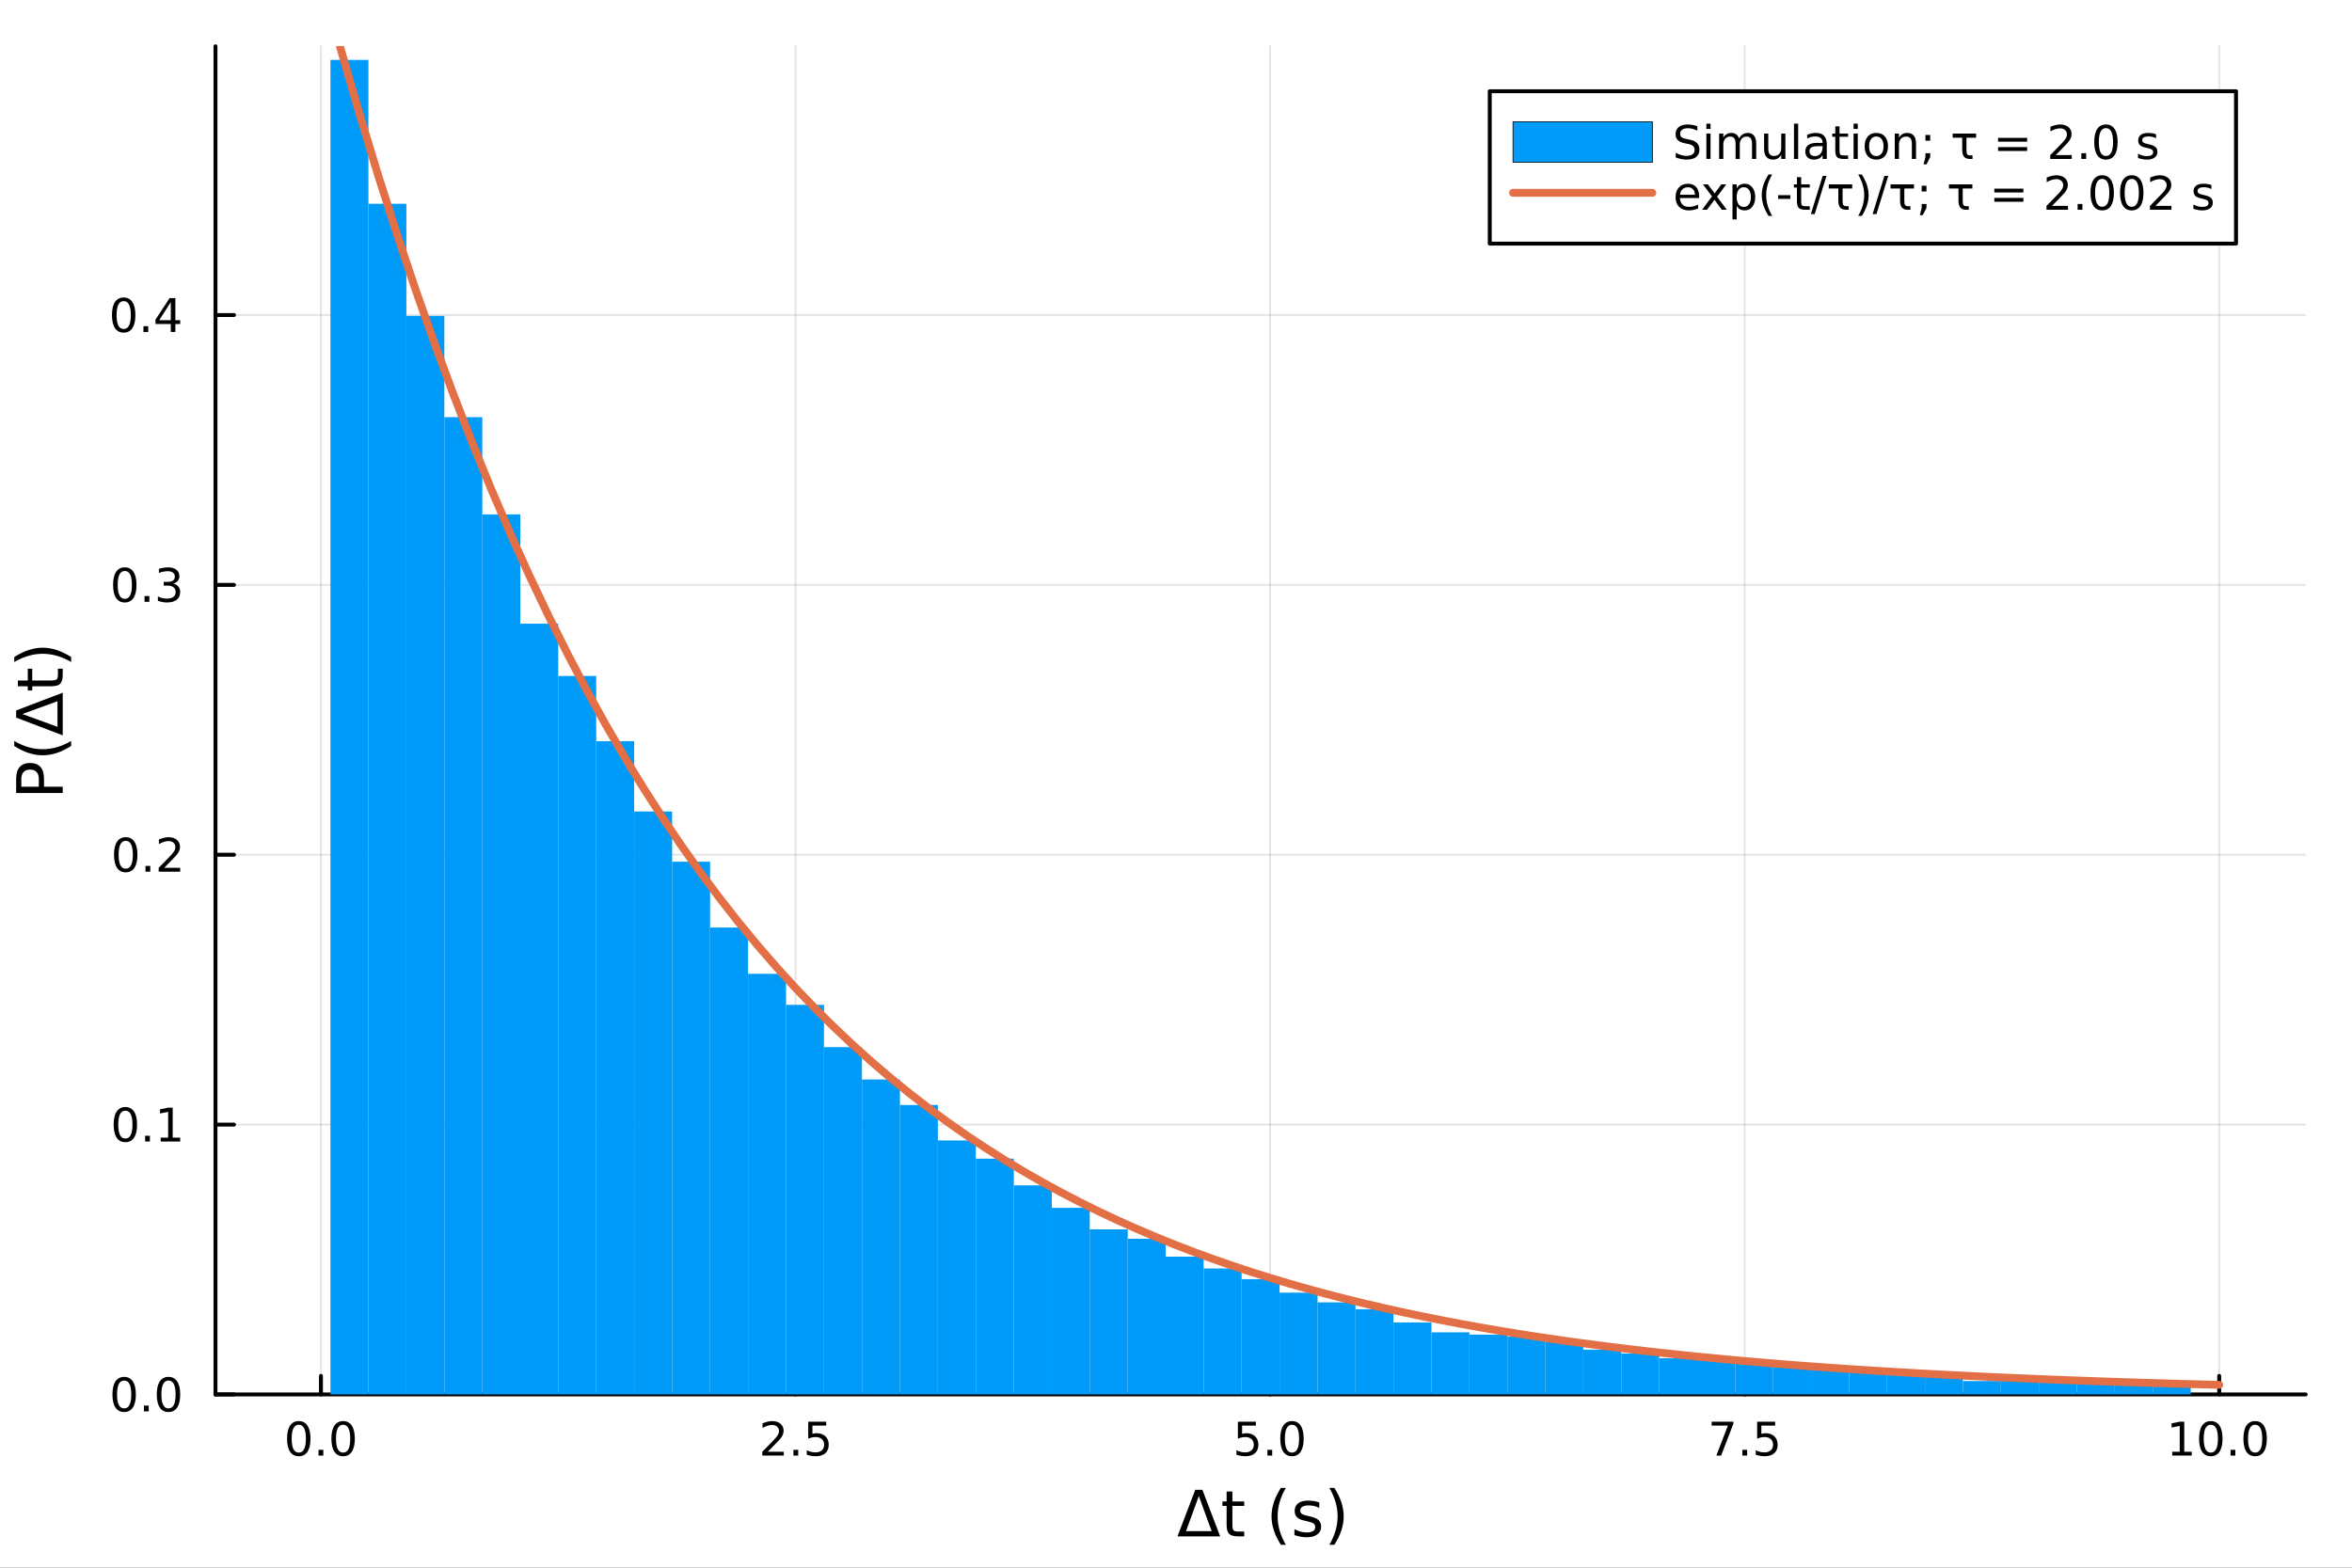 <?xml version="1.0" encoding="utf-8"?>
<svg xmlns="http://www.w3.org/2000/svg" xmlns:xlink="http://www.w3.org/1999/xlink" width="600" height="400" viewBox="0 0 2400 1600">
<rect x="0" y="0" width="2400" height="1600" fill="#333333" stroke="none"/>
<defs>
  <clipPath id="clip690">
    <rect x="0" y="0" width="2400" height="1600"/>
  </clipPath>
</defs>
<path clip-path="url(#clip690)" d="M0 1600 L2400 1600 L2400 0 L0 0  Z" fill="#ffffff" fill-rule="evenodd" fill-opacity="1"/>
<defs>
  <clipPath id="clip691">
    <rect x="480" y="0" width="1681" height="1600"/>
  </clipPath>
</defs>
<path clip-path="url(#clip690)" d="M219.866 1423.18 L2352.76 1423.18 L2352.76 47.244 L219.866 47.244  Z" fill="#ffffff" fill-rule="evenodd" fill-opacity="1"/>
<defs>
  <clipPath id="clip692">
    <rect x="219" y="47" width="2134" height="1377"/>
  </clipPath>
</defs>
<polyline clip-path="url(#clip692)" style="stroke:#000000; stroke-linecap:round; stroke-linejoin:round; stroke-width:2; stroke-opacity:0.1; fill:none" points="327.494,1423.18 327.494,47.244 "/>
<polyline clip-path="url(#clip692)" style="stroke:#000000; stroke-linecap:round; stroke-linejoin:round; stroke-width:2; stroke-opacity:0.1; fill:none" points="811.745,1423.18 811.745,47.244 "/>
<polyline clip-path="url(#clip692)" style="stroke:#000000; stroke-linecap:round; stroke-linejoin:round; stroke-width:2; stroke-opacity:0.1; fill:none" points="1296,1423.18 1296,47.244 "/>
<polyline clip-path="url(#clip692)" style="stroke:#000000; stroke-linecap:round; stroke-linejoin:round; stroke-width:2; stroke-opacity:0.1; fill:none" points="1780.25,1423.18 1780.25,47.244 "/>
<polyline clip-path="url(#clip692)" style="stroke:#000000; stroke-linecap:round; stroke-linejoin:round; stroke-width:2; stroke-opacity:0.1; fill:none" points="2264.5,1423.18 2264.5,47.244 "/>
<polyline clip-path="url(#clip690)" style="stroke:#000000; stroke-linecap:round; stroke-linejoin:round; stroke-width:4; stroke-opacity:1; fill:none" points="219.866,1423.18 2352.76,1423.18 "/>
<polyline clip-path="url(#clip690)" style="stroke:#000000; stroke-linecap:round; stroke-linejoin:round; stroke-width:4; stroke-opacity:1; fill:none" points="327.494,1423.18 327.494,1404.28 "/>
<polyline clip-path="url(#clip690)" style="stroke:#000000; stroke-linecap:round; stroke-linejoin:round; stroke-width:4; stroke-opacity:1; fill:none" points="811.745,1423.18 811.745,1404.28 "/>
<polyline clip-path="url(#clip690)" style="stroke:#000000; stroke-linecap:round; stroke-linejoin:round; stroke-width:4; stroke-opacity:1; fill:none" points="1296,1423.18 1296,1404.28 "/>
<polyline clip-path="url(#clip690)" style="stroke:#000000; stroke-linecap:round; stroke-linejoin:round; stroke-width:4; stroke-opacity:1; fill:none" points="1780.25,1423.18 1780.25,1404.28 "/>
<polyline clip-path="url(#clip690)" style="stroke:#000000; stroke-linecap:round; stroke-linejoin:round; stroke-width:4; stroke-opacity:1; fill:none" points="2264.5,1423.18 2264.5,1404.28 "/>
<path clip-path="url(#clip690)" d="M304.878 1454.1 Q301.267 1454.1 299.439 1457.66 Q297.633 1461.2 297.633 1468.33 Q297.633 1475.44 299.439 1479.01 Q301.267 1482.55 304.878 1482.55 Q308.513 1482.55 310.318 1479.01 Q312.147 1475.44 312.147 1468.33 Q312.147 1461.2 310.318 1457.66 Q308.513 1454.1 304.878 1454.1 M304.878 1450.39 Q310.689 1450.39 313.744 1455 Q316.823 1459.58 316.823 1468.33 Q316.823 1477.06 313.744 1481.67 Q310.689 1486.25 304.878 1486.25 Q299.068 1486.25 295.99 1481.67 Q292.934 1477.06 292.934 1468.33 Q292.934 1459.58 295.99 1455 Q299.068 1450.39 304.878 1450.39 Z" fill="#000000" fill-rule="nonzero" fill-opacity="1" /><path clip-path="url(#clip690)" d="M325.04 1479.7 L329.925 1479.7 L329.925 1485.58 L325.04 1485.58 L325.04 1479.7 Z" fill="#000000" fill-rule="nonzero" fill-opacity="1" /><path clip-path="url(#clip690)" d="M350.11 1454.1 Q346.498 1454.1 344.67 1457.66 Q342.864 1461.2 342.864 1468.33 Q342.864 1475.44 344.67 1479.01 Q346.498 1482.55 350.11 1482.55 Q353.744 1482.55 355.549 1479.01 Q357.378 1475.44 357.378 1468.33 Q357.378 1461.2 355.549 1457.66 Q353.744 1454.1 350.11 1454.1 M350.11 1450.39 Q355.92 1450.39 358.975 1455 Q362.054 1459.58 362.054 1468.33 Q362.054 1477.06 358.975 1481.67 Q355.92 1486.25 350.11 1486.25 Q344.299 1486.25 341.221 1481.67 Q338.165 1477.06 338.165 1468.33 Q338.165 1459.58 341.221 1455 Q344.299 1450.39 350.11 1450.39 Z" fill="#000000" fill-rule="nonzero" fill-opacity="1" /><path clip-path="url(#clip690)" d="M783.481 1481.64 L799.801 1481.64 L799.801 1485.58 L777.856 1485.58 L777.856 1481.64 Q780.518 1478.89 785.102 1474.26 Q789.708 1469.61 790.889 1468.27 Q793.134 1465.74 794.014 1464.01 Q794.916 1462.25 794.916 1460.56 Q794.916 1457.8 792.972 1456.07 Q791.051 1454.33 787.949 1454.33 Q785.75 1454.33 783.296 1455.09 Q780.866 1455.86 778.088 1457.41 L778.088 1452.69 Q780.912 1451.55 783.366 1450.97 Q785.819 1450.39 787.856 1450.39 Q793.227 1450.39 796.421 1453.08 Q799.615 1455.77 799.615 1460.26 Q799.615 1462.39 798.805 1464.31 Q798.018 1466.2 795.912 1468.8 Q795.333 1469.47 792.231 1472.69 Q789.129 1475.88 783.481 1481.64 Z" fill="#000000" fill-rule="nonzero" fill-opacity="1" /><path clip-path="url(#clip690)" d="M809.615 1479.7 L814.5 1479.7 L814.5 1485.58 L809.615 1485.58 L809.615 1479.7 Z" fill="#000000" fill-rule="nonzero" fill-opacity="1" /><path clip-path="url(#clip690)" d="M824.731 1451.02 L843.087 1451.02 L843.087 1454.96 L829.013 1454.96 L829.013 1463.43 Q830.032 1463.08 831.05 1462.92 Q832.069 1462.73 833.088 1462.73 Q838.875 1462.73 842.254 1465.9 Q845.634 1469.08 845.634 1474.49 Q845.634 1480.07 842.162 1483.17 Q838.689 1486.25 832.37 1486.25 Q830.194 1486.25 827.926 1485.88 Q825.68 1485.51 823.273 1484.77 L823.273 1480.07 Q825.356 1481.2 827.578 1481.76 Q829.8 1482.32 832.277 1482.32 Q836.282 1482.32 838.62 1480.21 Q840.958 1478.1 840.958 1474.49 Q840.958 1470.88 838.62 1468.77 Q836.282 1466.67 832.277 1466.67 Q830.402 1466.67 828.527 1467.08 Q826.676 1467.5 824.731 1468.38 L824.731 1451.02 Z" fill="#000000" fill-rule="nonzero" fill-opacity="1" /><path clip-path="url(#clip690)" d="M1263.16 1451.02 L1281.52 1451.02 L1281.52 1454.96 L1267.44 1454.96 L1267.44 1463.43 Q1268.46 1463.08 1269.48 1462.92 Q1270.5 1462.73 1271.52 1462.73 Q1277.3 1462.73 1280.68 1465.9 Q1284.06 1469.08 1284.06 1474.49 Q1284.06 1480.07 1280.59 1483.17 Q1277.12 1486.25 1270.8 1486.25 Q1268.62 1486.25 1266.36 1485.88 Q1264.11 1485.51 1261.7 1484.77 L1261.7 1480.07 Q1263.79 1481.2 1266.01 1481.76 Q1268.23 1482.32 1270.71 1482.32 Q1274.71 1482.32 1277.05 1480.21 Q1279.39 1478.1 1279.39 1474.49 Q1279.39 1470.88 1277.05 1468.77 Q1274.71 1466.67 1270.71 1466.67 Q1268.83 1466.67 1266.96 1467.08 Q1265.11 1467.5 1263.16 1468.38 L1263.16 1451.02 Z" fill="#000000" fill-rule="nonzero" fill-opacity="1" /><path clip-path="url(#clip690)" d="M1293.28 1479.7 L1298.16 1479.7 L1298.16 1485.58 L1293.28 1485.58 L1293.28 1479.7 Z" fill="#000000" fill-rule="nonzero" fill-opacity="1" /><path clip-path="url(#clip690)" d="M1318.35 1454.1 Q1314.73 1454.1 1312.91 1457.66 Q1311.1 1461.2 1311.1 1468.33 Q1311.1 1475.44 1312.91 1479.01 Q1314.73 1482.55 1318.35 1482.55 Q1321.98 1482.55 1323.79 1479.01 Q1325.61 1475.44 1325.61 1468.33 Q1325.61 1461.2 1323.79 1457.66 Q1321.98 1454.1 1318.35 1454.1 M1318.35 1450.39 Q1324.16 1450.39 1327.21 1455 Q1330.29 1459.58 1330.29 1468.33 Q1330.29 1477.06 1327.21 1481.67 Q1324.16 1486.25 1318.35 1486.25 Q1312.54 1486.25 1309.46 1481.67 Q1306.4 1477.06 1306.4 1468.33 Q1306.4 1459.58 1309.46 1455 Q1312.54 1450.39 1318.35 1450.39 Z" fill="#000000" fill-rule="nonzero" fill-opacity="1" /><path clip-path="url(#clip690)" d="M1746.57 1451.02 L1768.79 1451.02 L1768.79 1453.01 L1756.24 1485.58 L1751.36 1485.58 L1763.16 1454.96 L1746.57 1454.96 L1746.57 1451.02 Z" fill="#000000" fill-rule="nonzero" fill-opacity="1" /><path clip-path="url(#clip690)" d="M1777.91 1479.7 L1782.79 1479.7 L1782.79 1485.58 L1777.91 1485.58 L1777.91 1479.7 Z" fill="#000000" fill-rule="nonzero" fill-opacity="1" /><path clip-path="url(#clip690)" d="M1793.02 1451.02 L1811.38 1451.02 L1811.38 1454.96 L1797.31 1454.96 L1797.31 1463.43 Q1798.33 1463.08 1799.34 1462.92 Q1800.36 1462.73 1801.38 1462.73 Q1807.17 1462.73 1810.55 1465.9 Q1813.93 1469.08 1813.93 1474.49 Q1813.93 1480.07 1810.46 1483.17 Q1806.98 1486.25 1800.66 1486.25 Q1798.49 1486.25 1796.22 1485.88 Q1793.97 1485.51 1791.57 1484.77 L1791.57 1480.07 Q1793.65 1481.2 1795.87 1481.76 Q1798.09 1482.32 1800.57 1482.32 Q1804.58 1482.32 1806.91 1480.21 Q1809.25 1478.1 1809.25 1474.49 Q1809.25 1470.88 1806.91 1468.77 Q1804.58 1466.67 1800.57 1466.67 Q1798.7 1466.67 1796.82 1467.08 Q1794.97 1467.5 1793.02 1468.38 L1793.02 1451.02 Z" fill="#000000" fill-rule="nonzero" fill-opacity="1" /><path clip-path="url(#clip690)" d="M2216.57 1481.64 L2224.21 1481.64 L2224.21 1455.28 L2215.9 1456.95 L2215.9 1452.69 L2224.16 1451.02 L2228.84 1451.02 L2228.84 1481.64 L2236.48 1481.64 L2236.48 1485.58 L2216.57 1485.58 L2216.57 1481.64 Z" fill="#000000" fill-rule="nonzero" fill-opacity="1" /><path clip-path="url(#clip690)" d="M2255.92 1454.1 Q2252.31 1454.1 2250.48 1457.66 Q2248.68 1461.2 2248.68 1468.33 Q2248.68 1475.44 2250.48 1479.01 Q2252.31 1482.55 2255.92 1482.55 Q2259.56 1482.55 2261.36 1479.01 Q2263.19 1475.44 2263.19 1468.33 Q2263.19 1461.2 2261.36 1457.66 Q2259.56 1454.1 2255.92 1454.1 M2255.92 1450.39 Q2261.73 1450.39 2264.79 1455 Q2267.87 1459.58 2267.87 1468.33 Q2267.87 1477.06 2264.79 1481.67 Q2261.73 1486.25 2255.92 1486.25 Q2250.11 1486.25 2247.03 1481.67 Q2243.98 1477.06 2243.98 1468.33 Q2243.98 1459.58 2247.03 1455 Q2250.11 1450.39 2255.92 1450.39 Z" fill="#000000" fill-rule="nonzero" fill-opacity="1" /><path clip-path="url(#clip690)" d="M2276.08 1479.7 L2280.97 1479.7 L2280.97 1485.58 L2276.08 1485.58 L2276.08 1479.7 Z" fill="#000000" fill-rule="nonzero" fill-opacity="1" /><path clip-path="url(#clip690)" d="M2301.15 1454.1 Q2297.54 1454.1 2295.71 1457.66 Q2293.91 1461.2 2293.91 1468.33 Q2293.91 1475.44 2295.71 1479.01 Q2297.54 1482.55 2301.15 1482.55 Q2304.79 1482.55 2306.59 1479.01 Q2308.42 1475.44 2308.42 1468.33 Q2308.42 1461.2 2306.59 1457.66 Q2304.79 1454.1 2301.15 1454.1 M2301.15 1450.39 Q2306.96 1450.39 2310.02 1455 Q2313.1 1459.58 2313.1 1468.33 Q2313.1 1477.06 2310.02 1481.67 Q2306.96 1486.25 2301.15 1486.25 Q2295.34 1486.25 2292.26 1481.67 Q2289.21 1477.06 2289.21 1468.33 Q2289.21 1459.58 2292.26 1455 Q2295.34 1450.39 2301.15 1450.39 Z" fill="#000000" fill-rule="nonzero" fill-opacity="1" /><path clip-path="url(#clip690)" d="M1223.29 1526.86 L1210.24 1562.7 L1236.37 1562.7 L1223.29 1526.86 M1201.52 1568.04 L1219.66 1520.52 L1226.95 1520.52 L1245.06 1568.04 L1201.52 1568.04 Z" fill="#000000" fill-rule="nonzero" fill-opacity="1" /><path clip-path="url(#clip690)" d="M1257.54 1522.27 L1257.54 1532.4 L1269.6 1532.4 L1269.6 1536.95 L1257.54 1536.95 L1257.54 1556.3 Q1257.54 1560.66 1258.72 1561.9 Q1259.93 1563.14 1263.59 1563.14 L1269.6 1563.14 L1269.6 1568.04 L1263.59 1568.04 Q1256.81 1568.04 1254.23 1565.53 Q1251.65 1562.98 1251.65 1556.3 L1251.65 1536.95 L1247.35 1536.95 L1247.35 1532.4 L1251.65 1532.4 L1251.65 1522.27 L1257.54 1522.27 Z" fill="#000000" fill-rule="nonzero" fill-opacity="1" /><path clip-path="url(#clip690)" d="M1312.09 1518.58 Q1307.83 1525.9 1305.76 1533.06 Q1303.69 1540.23 1303.69 1547.58 Q1303.69 1554.93 1305.76 1562.16 Q1307.86 1569.35 1312.09 1576.64 L1307 1576.64 Q1302.23 1569.16 1299.84 1561.93 Q1297.48 1554.71 1297.48 1547.58 Q1297.48 1540.48 1299.84 1533.29 Q1302.19 1526.09 1307 1518.58 L1312.09 1518.58 Z" fill="#000000" fill-rule="nonzero" fill-opacity="1" /><path clip-path="url(#clip690)" d="M1346.18 1533.45 L1346.18 1538.98 Q1343.7 1537.71 1341.02 1537.07 Q1338.35 1536.44 1335.49 1536.44 Q1331.13 1536.44 1328.93 1537.77 Q1326.77 1539.11 1326.77 1541.79 Q1326.77 1543.82 1328.32 1545 Q1329.88 1546.15 1334.59 1547.2 L1336.6 1547.64 Q1342.84 1548.98 1345.45 1551.43 Q1348.09 1553.85 1348.09 1558.21 Q1348.09 1563.17 1344.14 1566.07 Q1340.23 1568.97 1333.35 1568.97 Q1330.49 1568.97 1327.37 1568.39 Q1324.28 1567.85 1320.85 1566.74 L1320.85 1560.69 Q1324.09 1562.38 1327.24 1563.24 Q1330.39 1564.07 1333.48 1564.07 Q1337.62 1564.07 1339.85 1562.66 Q1342.07 1561.23 1342.07 1558.65 Q1342.07 1556.27 1340.45 1554.99 Q1338.86 1553.72 1333.42 1552.54 L1331.38 1552.07 Q1325.94 1550.92 1323.52 1548.56 Q1321.1 1546.18 1321.1 1542.04 Q1321.1 1537.01 1324.66 1534.27 Q1328.23 1531.54 1334.79 1531.54 Q1338.03 1531.54 1340.9 1532.01 Q1343.76 1532.49 1346.18 1533.45 Z" fill="#000000" fill-rule="nonzero" fill-opacity="1" /><path clip-path="url(#clip690)" d="M1356.49 1518.58 L1361.59 1518.58 Q1366.36 1526.09 1368.72 1533.29 Q1371.1 1540.48 1371.1 1547.58 Q1371.1 1554.71 1368.72 1561.93 Q1366.36 1569.16 1361.59 1576.64 L1356.49 1576.64 Q1360.73 1569.35 1362.8 1562.16 Q1364.9 1554.93 1364.9 1547.58 Q1364.9 1540.23 1362.8 1533.06 Q1360.73 1525.9 1356.49 1518.58 Z" fill="#000000" fill-rule="nonzero" fill-opacity="1" /><polyline clip-path="url(#clip692)" style="stroke:#000000; stroke-linecap:round; stroke-linejoin:round; stroke-width:2; stroke-opacity:0.1; fill:none" points="219.866,1423.18 2352.76,1423.18 "/>
<polyline clip-path="url(#clip692)" style="stroke:#000000; stroke-linecap:round; stroke-linejoin:round; stroke-width:2; stroke-opacity:0.1; fill:none" points="219.866,1147.77 2352.76,1147.77 "/>
<polyline clip-path="url(#clip692)" style="stroke:#000000; stroke-linecap:round; stroke-linejoin:round; stroke-width:2; stroke-opacity:0.1; fill:none" points="219.866,872.357 2352.76,872.357 "/>
<polyline clip-path="url(#clip692)" style="stroke:#000000; stroke-linecap:round; stroke-linejoin:round; stroke-width:2; stroke-opacity:0.1; fill:none" points="219.866,596.946 2352.76,596.946 "/>
<polyline clip-path="url(#clip692)" style="stroke:#000000; stroke-linecap:round; stroke-linejoin:round; stroke-width:2; stroke-opacity:0.1; fill:none" points="219.866,321.535 2352.76,321.535 "/>
<polyline clip-path="url(#clip690)" style="stroke:#000000; stroke-linecap:round; stroke-linejoin:round; stroke-width:4; stroke-opacity:1; fill:none" points="219.866,1423.18 219.866,47.244 "/>
<polyline clip-path="url(#clip690)" style="stroke:#000000; stroke-linecap:round; stroke-linejoin:round; stroke-width:4; stroke-opacity:1; fill:none" points="219.866,1423.18 238.764,1423.18 "/>
<polyline clip-path="url(#clip690)" style="stroke:#000000; stroke-linecap:round; stroke-linejoin:round; stroke-width:4; stroke-opacity:1; fill:none" points="219.866,1147.77 238.764,1147.77 "/>
<polyline clip-path="url(#clip690)" style="stroke:#000000; stroke-linecap:round; stroke-linejoin:round; stroke-width:4; stroke-opacity:1; fill:none" points="219.866,872.357 238.764,872.357 "/>
<polyline clip-path="url(#clip690)" style="stroke:#000000; stroke-linecap:round; stroke-linejoin:round; stroke-width:4; stroke-opacity:1; fill:none" points="219.866,596.946 238.764,596.946 "/>
<polyline clip-path="url(#clip690)" style="stroke:#000000; stroke-linecap:round; stroke-linejoin:round; stroke-width:4; stroke-opacity:1; fill:none" points="219.866,321.535 238.764,321.535 "/>
<path clip-path="url(#clip690)" d="M126.691 1408.98 Q123.08 1408.98 121.251 1412.54 Q119.445 1416.08 119.445 1423.21 Q119.445 1430.32 121.251 1433.89 Q123.08 1437.43 126.691 1437.43 Q130.325 1437.43 132.13 1433.89 Q133.959 1430.32 133.959 1423.21 Q133.959 1416.08 132.13 1412.54 Q130.325 1408.98 126.691 1408.98 M126.691 1405.27 Q132.501 1405.27 135.556 1409.88 Q138.635 1414.46 138.635 1423.21 Q138.635 1431.94 135.556 1436.55 Q132.501 1441.13 126.691 1441.13 Q120.88 1441.13 117.802 1436.55 Q114.746 1431.94 114.746 1423.21 Q114.746 1414.46 117.802 1409.88 Q120.88 1405.27 126.691 1405.27 Z" fill="#000000" fill-rule="nonzero" fill-opacity="1" /><path clip-path="url(#clip690)" d="M146.853 1434.58 L151.737 1434.58 L151.737 1440.46 L146.853 1440.46 L146.853 1434.58 Z" fill="#000000" fill-rule="nonzero" fill-opacity="1" /><path clip-path="url(#clip690)" d="M171.922 1408.98 Q168.311 1408.98 166.482 1412.54 Q164.677 1416.08 164.677 1423.21 Q164.677 1430.32 166.482 1433.89 Q168.311 1437.43 171.922 1437.43 Q175.556 1437.43 177.362 1433.89 Q179.19 1430.32 179.19 1423.21 Q179.19 1416.08 177.362 1412.54 Q175.556 1408.98 171.922 1408.98 M171.922 1405.27 Q177.732 1405.27 180.788 1409.88 Q183.866 1414.46 183.866 1423.21 Q183.866 1431.94 180.788 1436.55 Q177.732 1441.13 171.922 1441.13 Q166.112 1441.13 163.033 1436.55 Q159.978 1431.94 159.978 1423.21 Q159.978 1414.46 163.033 1409.88 Q166.112 1405.27 171.922 1405.27 Z" fill="#000000" fill-rule="nonzero" fill-opacity="1" /><path clip-path="url(#clip690)" d="M127.917 1133.57 Q124.306 1133.57 122.478 1137.13 Q120.672 1140.67 120.672 1147.8 Q120.672 1154.91 122.478 1158.47 Q124.306 1162.02 127.917 1162.02 Q131.552 1162.02 133.357 1158.47 Q135.186 1154.91 135.186 1147.8 Q135.186 1140.67 133.357 1137.13 Q131.552 1133.57 127.917 1133.57 M127.917 1129.86 Q133.728 1129.86 136.783 1134.47 Q139.862 1139.05 139.862 1147.8 Q139.862 1156.53 136.783 1161.14 Q133.728 1165.72 127.917 1165.72 Q122.107 1165.72 119.029 1161.14 Q115.973 1156.53 115.973 1147.8 Q115.973 1139.05 119.029 1134.47 Q122.107 1129.86 127.917 1129.86 Z" fill="#000000" fill-rule="nonzero" fill-opacity="1" /><path clip-path="url(#clip690)" d="M148.079 1159.17 L152.964 1159.17 L152.964 1165.05 L148.079 1165.05 L148.079 1159.17 Z" fill="#000000" fill-rule="nonzero" fill-opacity="1" /><path clip-path="url(#clip690)" d="M163.959 1161.11 L171.598 1161.11 L171.598 1134.75 L163.288 1136.41 L163.288 1132.16 L171.552 1130.49 L176.227 1130.49 L176.227 1161.11 L183.866 1161.11 L183.866 1165.05 L163.959 1165.05 L163.959 1161.11 Z" fill="#000000" fill-rule="nonzero" fill-opacity="1" /><path clip-path="url(#clip690)" d="M128.288 858.156 Q124.677 858.156 122.848 861.721 Q121.043 865.262 121.043 872.392 Q121.043 879.498 122.848 883.063 Q124.677 886.605 128.288 886.605 Q131.922 886.605 133.728 883.063 Q135.556 879.498 135.556 872.392 Q135.556 865.262 133.728 861.721 Q131.922 858.156 128.288 858.156 M128.288 854.452 Q134.098 854.452 137.154 859.059 Q140.232 863.642 140.232 872.392 Q140.232 881.119 137.154 885.725 Q134.098 890.309 128.288 890.309 Q122.478 890.309 119.399 885.725 Q116.343 881.119 116.343 872.392 Q116.343 863.642 119.399 859.059 Q122.478 854.452 128.288 854.452 Z" fill="#000000" fill-rule="nonzero" fill-opacity="1" /><path clip-path="url(#clip690)" d="M148.45 883.758 L153.334 883.758 L153.334 889.637 L148.45 889.637 L148.45 883.758 Z" fill="#000000" fill-rule="nonzero" fill-opacity="1" /><path clip-path="url(#clip690)" d="M167.547 885.702 L183.866 885.702 L183.866 889.637 L161.922 889.637 L161.922 885.702 Q164.584 882.948 169.167 878.318 Q173.774 873.665 174.954 872.323 Q177.2 869.799 178.079 868.063 Q178.982 866.304 178.982 864.614 Q178.982 861.86 177.038 860.124 Q175.116 858.387 172.014 858.387 Q169.815 858.387 167.362 859.151 Q164.931 859.915 162.153 861.466 L162.153 856.744 Q164.977 855.61 167.431 855.031 Q169.885 854.452 171.922 854.452 Q177.292 854.452 180.487 857.137 Q183.681 859.823 183.681 864.313 Q183.681 866.443 182.871 868.364 Q182.084 870.262 179.977 872.855 Q179.399 873.526 176.297 876.744 Q173.195 879.938 167.547 885.702 Z" fill="#000000" fill-rule="nonzero" fill-opacity="1" /><path clip-path="url(#clip690)" d="M127.339 582.745 Q123.728 582.745 121.899 586.31 Q120.093 589.851 120.093 596.981 Q120.093 604.087 121.899 607.652 Q123.728 611.194 127.339 611.194 Q130.973 611.194 132.779 607.652 Q134.607 604.087 134.607 596.981 Q134.607 589.851 132.779 586.31 Q130.973 582.745 127.339 582.745 M127.339 579.041 Q133.149 579.041 136.204 583.648 Q139.283 588.231 139.283 596.981 Q139.283 605.708 136.204 610.314 Q133.149 614.897 127.339 614.897 Q121.529 614.897 118.45 610.314 Q115.394 605.708 115.394 596.981 Q115.394 588.231 118.45 583.648 Q121.529 579.041 127.339 579.041 Z" fill="#000000" fill-rule="nonzero" fill-opacity="1" /><path clip-path="url(#clip690)" d="M147.501 608.346 L152.385 608.346 L152.385 614.226 L147.501 614.226 L147.501 608.346 Z" fill="#000000" fill-rule="nonzero" fill-opacity="1" /><path clip-path="url(#clip690)" d="M176.737 595.592 Q180.093 596.309 181.968 598.578 Q183.866 600.846 183.866 604.18 Q183.866 609.296 180.348 612.096 Q176.829 614.897 170.348 614.897 Q168.172 614.897 165.857 614.458 Q163.565 614.041 161.112 613.184 L161.112 608.671 Q163.056 609.805 165.371 610.383 Q167.686 610.962 170.209 610.962 Q174.607 610.962 176.899 609.226 Q179.214 607.49 179.214 604.18 Q179.214 601.124 177.061 599.411 Q174.931 597.675 171.112 597.675 L167.084 597.675 L167.084 593.833 L171.297 593.833 Q174.746 593.833 176.575 592.467 Q178.403 591.078 178.403 588.485 Q178.403 585.823 176.505 584.411 Q174.63 582.976 171.112 582.976 Q169.19 582.976 166.991 583.393 Q164.792 583.81 162.153 584.689 L162.153 580.523 Q164.815 579.782 167.13 579.411 Q169.468 579.041 171.528 579.041 Q176.852 579.041 179.954 581.472 Q183.056 583.879 183.056 587.999 Q183.056 590.87 181.413 592.86 Q179.769 594.828 176.737 595.592 Z" fill="#000000" fill-rule="nonzero" fill-opacity="1" /><path clip-path="url(#clip690)" d="M126.205 307.333 Q122.593 307.333 120.765 310.898 Q118.959 314.44 118.959 321.57 Q118.959 328.676 120.765 332.241 Q122.593 335.782 126.205 335.782 Q129.839 335.782 131.644 332.241 Q133.473 328.676 133.473 321.57 Q133.473 314.44 131.644 310.898 Q129.839 307.333 126.205 307.333 M126.205 303.63 Q132.015 303.63 135.07 308.236 Q138.149 312.82 138.149 321.57 Q138.149 330.296 135.07 334.903 Q132.015 339.486 126.205 339.486 Q120.394 339.486 117.316 334.903 Q114.26 330.296 114.26 321.57 Q114.26 312.82 117.316 308.236 Q120.394 303.63 126.205 303.63 Z" fill="#000000" fill-rule="nonzero" fill-opacity="1" /><path clip-path="url(#clip690)" d="M146.366 332.935 L151.251 332.935 L151.251 338.815 L146.366 338.815 L146.366 332.935 Z" fill="#000000" fill-rule="nonzero" fill-opacity="1" /><path clip-path="url(#clip690)" d="M174.283 308.329 L162.477 326.778 L174.283 326.778 L174.283 308.329 M173.056 304.255 L178.936 304.255 L178.936 326.778 L183.866 326.778 L183.866 330.667 L178.936 330.667 L178.936 338.815 L174.283 338.815 L174.283 330.667 L158.681 330.667 L158.681 326.153 L173.056 304.255 Z" fill="#000000" fill-rule="nonzero" fill-opacity="1" /><path clip-path="url(#clip690)" d="M21.768 802.943 L39.623 802.943 L39.623 794.859 Q39.623 790.371 37.3 787.92 Q34.977 785.469 30.68 785.469 Q26.415 785.469 24.091 787.92 Q21.768 790.371 21.768 794.859 L21.768 802.943 M16.484 809.372 L16.484 794.859 Q16.484 786.87 20.113 782.796 Q23.709 778.69 30.68 778.69 Q37.714 778.69 41.31 782.796 Q44.907 786.87 44.907 794.859 L44.907 802.943 L64.004 802.943 L64.004 809.372 L16.484 809.372 Z" fill="#000000" fill-rule="nonzero" fill-opacity="1" /><path clip-path="url(#clip690)" d="M14.543 756.251 Q21.863 760.516 29.025 762.585 Q36.186 764.653 43.538 764.653 Q50.891 764.653 58.116 762.585 Q65.309 760.484 72.598 756.251 L72.598 761.343 Q65.118 766.117 57.893 768.505 Q50.668 770.86 43.538 770.86 Q36.441 770.86 29.247 768.505 Q22.054 766.149 14.543 761.343 L14.543 756.251 Z" fill="#000000" fill-rule="nonzero" fill-opacity="1" /><path clip-path="url(#clip690)" d="M22.818 728.751 L58.657 741.8 L58.657 715.669 L22.818 728.751 M64.004 750.521 L16.484 732.379 L16.484 725.09 L64.004 706.98 L64.004 750.521 Z" fill="#000000" fill-rule="nonzero" fill-opacity="1" /><path clip-path="url(#clip690)" d="M18.235 694.503 L28.356 694.503 L28.356 682.44 L32.908 682.44 L32.908 694.503 L52.259 694.503 Q56.62 694.503 57.861 693.326 Q59.103 692.116 59.103 688.456 L59.103 682.44 L64.004 682.44 L64.004 688.456 Q64.004 695.235 61.49 697.813 Q58.943 700.392 52.259 700.392 L32.908 700.392 L32.908 704.688 L28.356 704.688 L28.356 700.392 L18.235 700.392 L18.235 694.503 Z" fill="#000000" fill-rule="nonzero" fill-opacity="1" /><path clip-path="url(#clip690)" d="M14.543 675.661 L14.543 670.568 Q22.054 665.794 29.247 663.439 Q36.441 661.051 43.538 661.051 Q50.668 661.051 57.893 663.439 Q65.118 665.794 72.598 670.568 L72.598 675.661 Q65.309 671.428 58.116 669.359 Q50.891 667.258 43.538 667.258 Q36.186 667.258 29.025 669.359 Q21.863 671.428 14.543 675.661 Z" fill="#000000" fill-rule="nonzero" fill-opacity="1" /><path clip-path="url(#clip692)" d="M337.179 61.136 L337.179 1423.18 L375.919 1423.18 L375.919 61.136 L337.179 61.136 L337.179 61.136  Z" fill="#009af9" fill-rule="evenodd" fill-opacity="1"/>
<polyline clip-path="url(#clip692)" style="stroke:#000000; stroke-linecap:round; stroke-linejoin:round; stroke-width:0; stroke-opacity:1; fill:none" points="337.179,61.136 337.179,1423.18 375.919,1423.18 375.919,61.136 337.179,61.136 "/>
<path clip-path="url(#clip692)" d="M375.919 207.976 L375.919 1423.18 L414.659 1423.18 L414.659 207.976 L375.919 207.976 L375.919 207.976  Z" fill="#009af9" fill-rule="evenodd" fill-opacity="1"/>
<polyline clip-path="url(#clip692)" style="stroke:#000000; stroke-linecap:round; stroke-linejoin:round; stroke-width:0; stroke-opacity:1; fill:none" points="375.919,207.976 375.919,1423.18 414.659,1423.18 414.659,207.976 375.919,207.976 "/>
<path clip-path="url(#clip692)" d="M414.659 322.402 L414.659 1423.18 L453.399 1423.18 L453.399 322.402 L414.659 322.402 L414.659 322.402  Z" fill="#009af9" fill-rule="evenodd" fill-opacity="1"/>
<polyline clip-path="url(#clip692)" style="stroke:#000000; stroke-linecap:round; stroke-linejoin:round; stroke-width:0; stroke-opacity:1; fill:none" points="414.659,322.402 414.659,1423.18 453.399,1423.18 453.399,322.402 414.659,322.402 "/>
<path clip-path="url(#clip692)" d="M453.399 425.763 L453.399 1423.18 L492.139 1423.18 L492.139 425.763 L453.399 425.763 L453.399 425.763  Z" fill="#009af9" fill-rule="evenodd" fill-opacity="1"/>
<polyline clip-path="url(#clip692)" style="stroke:#000000; stroke-linecap:round; stroke-linejoin:round; stroke-width:0; stroke-opacity:1; fill:none" points="453.399,425.763 453.399,1423.18 492.139,1423.18 492.139,425.763 453.399,425.763 "/>
<path clip-path="url(#clip692)" d="M492.139 525.01 L492.139 1423.18 L530.879 1423.18 L530.879 525.01 L492.139 525.01 L492.139 525.01  Z" fill="#009af9" fill-rule="evenodd" fill-opacity="1"/>
<polyline clip-path="url(#clip692)" style="stroke:#000000; stroke-linecap:round; stroke-linejoin:round; stroke-width:0; stroke-opacity:1; fill:none" points="492.139,525.01 492.139,1423.18 530.879,1423.18 530.879,525.01 492.139,525.01 "/>
<path clip-path="url(#clip692)" d="M530.879 636.545 L530.879 1423.18 L569.62 1423.18 L569.62 636.545 L530.879 636.545 L530.879 636.545  Z" fill="#009af9" fill-rule="evenodd" fill-opacity="1"/>
<polyline clip-path="url(#clip692)" style="stroke:#000000; stroke-linecap:round; stroke-linejoin:round; stroke-width:0; stroke-opacity:1; fill:none" points="530.879,636.545 530.879,1423.18 569.62,1423.18 569.62,636.545 530.879,636.545 "/>
<path clip-path="url(#clip692)" d="M569.62 689.921 L569.62 1423.18 L608.36 1423.18 L608.36 689.921 L569.62 689.921 L569.62 689.921  Z" fill="#009af9" fill-rule="evenodd" fill-opacity="1"/>
<polyline clip-path="url(#clip692)" style="stroke:#000000; stroke-linecap:round; stroke-linejoin:round; stroke-width:0; stroke-opacity:1; fill:none" points="569.62,689.921 569.62,1423.18 608.36,1423.18 608.36,689.921 569.62,689.921 "/>
<path clip-path="url(#clip692)" d="M608.36 756.475 L608.36 1423.18 L647.1 1423.18 L647.1 756.475 L608.36 756.475 L608.36 756.475  Z" fill="#009af9" fill-rule="evenodd" fill-opacity="1"/>
<polyline clip-path="url(#clip692)" style="stroke:#000000; stroke-linecap:round; stroke-linejoin:round; stroke-width:0; stroke-opacity:1; fill:none" points="608.36,756.475 608.36,1423.18 647.1,1423.18 647.1,756.475 608.36,756.475 "/>
<path clip-path="url(#clip692)" d="M647.1 828.199 L647.1 1423.18 L685.84 1423.18 L685.84 828.199 L647.1 828.199 L647.1 828.199  Z" fill="#009af9" fill-rule="evenodd" fill-opacity="1"/>
<polyline clip-path="url(#clip692)" style="stroke:#000000; stroke-linecap:round; stroke-linejoin:round; stroke-width:0; stroke-opacity:1; fill:none" points="647.1,828.199 647.1,1423.18 685.84,1423.18 685.84,828.199 647.1,828.199 "/>
<path clip-path="url(#clip692)" d="M685.84 879.463 L685.84 1423.18 L724.58 1423.18 L724.58 879.463 L685.84 879.463 L685.84 879.463  Z" fill="#009af9" fill-rule="evenodd" fill-opacity="1"/>
<polyline clip-path="url(#clip692)" style="stroke:#000000; stroke-linecap:round; stroke-linejoin:round; stroke-width:0; stroke-opacity:1; fill:none" points="685.84,879.463 685.84,1423.18 724.58,1423.18 724.58,879.463 685.84,879.463 "/>
<path clip-path="url(#clip692)" d="M724.58 946.684 L724.58 1423.18 L763.32 1423.18 L763.32 946.684 L724.58 946.684 L724.58 946.684  Z" fill="#009af9" fill-rule="evenodd" fill-opacity="1"/>
<polyline clip-path="url(#clip692)" style="stroke:#000000; stroke-linecap:round; stroke-linejoin:round; stroke-width:0; stroke-opacity:1; fill:none" points="724.58,946.684 724.58,1423.18 763.32,1423.18 763.32,946.684 724.58,946.684 "/>
<path clip-path="url(#clip692)" d="M763.32 993.889 L763.32 1423.18 L802.06 1423.18 L802.06 993.889 L763.32 993.889 L763.32 993.889  Z" fill="#009af9" fill-rule="evenodd" fill-opacity="1"/>
<polyline clip-path="url(#clip692)" style="stroke:#000000; stroke-linecap:round; stroke-linejoin:round; stroke-width:0; stroke-opacity:1; fill:none" points="763.32,993.889 763.32,1423.18 802.06,1423.18 802.06,993.889 763.32,993.889 "/>
<path clip-path="url(#clip692)" d="M802.06 1025.58 L802.06 1423.18 L840.8 1423.18 L840.8 1025.58 L802.06 1025.58 L802.06 1025.58  Z" fill="#009af9" fill-rule="evenodd" fill-opacity="1"/>
<polyline clip-path="url(#clip692)" style="stroke:#000000; stroke-linecap:round; stroke-linejoin:round; stroke-width:0; stroke-opacity:1; fill:none" points="802.06,1025.58 802.06,1423.18 840.8,1423.18 840.8,1025.58 802.06,1025.58 "/>
<path clip-path="url(#clip692)" d="M840.8 1068.73 L840.8 1423.18 L879.54 1423.18 L879.54 1068.73 L840.8 1068.73 L840.8 1068.73  Z" fill="#009af9" fill-rule="evenodd" fill-opacity="1"/>
<polyline clip-path="url(#clip692)" style="stroke:#000000; stroke-linecap:round; stroke-linejoin:round; stroke-width:0; stroke-opacity:1; fill:none" points="840.8,1068.73 840.8,1423.18 879.54,1423.18 879.54,1068.73 840.8,1068.73 "/>
<path clip-path="url(#clip692)" d="M879.54 1101.75 L879.54 1423.18 L918.28 1423.18 L918.28 1101.75 L879.54 1101.75 L879.54 1101.75  Z" fill="#009af9" fill-rule="evenodd" fill-opacity="1"/>
<polyline clip-path="url(#clip692)" style="stroke:#000000; stroke-linecap:round; stroke-linejoin:round; stroke-width:0; stroke-opacity:1; fill:none" points="879.54,1101.75 879.54,1423.18 918.28,1423.18 918.28,1101.75 879.54,1101.75 "/>
<path clip-path="url(#clip692)" d="M918.28 1127.77 L918.28 1423.18 L957.02 1423.18 L957.02 1127.77 L918.28 1127.77 L918.28 1127.77  Z" fill="#009af9" fill-rule="evenodd" fill-opacity="1"/>
<polyline clip-path="url(#clip692)" style="stroke:#000000; stroke-linecap:round; stroke-linejoin:round; stroke-width:0; stroke-opacity:1; fill:none" points="918.28,1127.77 918.28,1423.18 957.02,1423.18 957.02,1127.77 918.28,1127.77 "/>
<path clip-path="url(#clip692)" d="M957.02 1163.97 L957.02 1423.18 L995.76 1423.18 L995.76 1163.97 L957.02 1163.97 L957.02 1163.97  Z" fill="#009af9" fill-rule="evenodd" fill-opacity="1"/>
<polyline clip-path="url(#clip692)" style="stroke:#000000; stroke-linecap:round; stroke-linejoin:round; stroke-width:0; stroke-opacity:1; fill:none" points="957.02,1163.97 957.02,1423.18 995.76,1423.18 995.76,1163.97 957.02,1163.97 "/>
<path clip-path="url(#clip692)" d="M995.76 1182.54 L995.76 1423.18 L1034.5 1423.18 L1034.5 1182.54 L995.76 1182.54 L995.76 1182.54  Z" fill="#009af9" fill-rule="evenodd" fill-opacity="1"/>
<polyline clip-path="url(#clip692)" style="stroke:#000000; stroke-linecap:round; stroke-linejoin:round; stroke-width:0; stroke-opacity:1; fill:none" points="995.76,1182.54 995.76,1423.18 1034.5,1423.18 1034.5,1182.54 995.76,1182.54 "/>
<path clip-path="url(#clip692)" d="M1034.5 1209.79 L1034.5 1423.18 L1073.24 1423.18 L1073.24 1209.79 L1034.5 1209.79 L1034.5 1209.79  Z" fill="#009af9" fill-rule="evenodd" fill-opacity="1"/>
<polyline clip-path="url(#clip692)" style="stroke:#000000; stroke-linecap:round; stroke-linejoin:round; stroke-width:0; stroke-opacity:1; fill:none" points="1034.5,1209.79 1034.5,1423.18 1073.24,1423.18 1073.24,1209.79 1034.5,1209.79 "/>
<path clip-path="url(#clip692)" d="M1073.24 1232.75 L1073.24 1423.18 L1111.98 1423.18 L1111.98 1232.75 L1073.24 1232.75 L1073.24 1232.75  Z" fill="#009af9" fill-rule="evenodd" fill-opacity="1"/>
<polyline clip-path="url(#clip692)" style="stroke:#000000; stroke-linecap:round; stroke-linejoin:round; stroke-width:0; stroke-opacity:1; fill:none" points="1073.24,1232.75 1073.24,1423.18 1111.98,1423.18 1111.98,1232.75 1073.24,1232.75 "/>
<path clip-path="url(#clip692)" d="M1111.98 1254.71 L1111.98 1423.18 L1150.72 1423.18 L1150.72 1254.71 L1111.98 1254.71 L1111.98 1254.71  Z" fill="#009af9" fill-rule="evenodd" fill-opacity="1"/>
<polyline clip-path="url(#clip692)" style="stroke:#000000; stroke-linecap:round; stroke-linejoin:round; stroke-width:0; stroke-opacity:1; fill:none" points="1111.98,1254.71 1111.98,1423.18 1150.72,1423.18 1150.72,1254.71 1111.98,1254.71 "/>
<path clip-path="url(#clip692)" d="M1150.72 1264.27 L1150.72 1423.18 L1189.46 1423.18 L1189.46 1264.27 L1150.72 1264.27 L1150.72 1264.27  Z" fill="#009af9" fill-rule="evenodd" fill-opacity="1"/>
<polyline clip-path="url(#clip692)" style="stroke:#000000; stroke-linecap:round; stroke-linejoin:round; stroke-width:0; stroke-opacity:1; fill:none" points="1150.72,1264.27 1150.72,1423.18 1189.46,1423.18 1189.46,1264.27 1150.72,1264.27 "/>
<path clip-path="url(#clip692)" d="M1189.46 1282.57 L1189.46 1423.18 L1228.2 1423.18 L1228.2 1282.57 L1189.46 1282.57 L1189.46 1282.57  Z" fill="#009af9" fill-rule="evenodd" fill-opacity="1"/>
<polyline clip-path="url(#clip692)" style="stroke:#000000; stroke-linecap:round; stroke-linejoin:round; stroke-width:0; stroke-opacity:1; fill:none" points="1189.46,1282.57 1189.46,1423.18 1228.2,1423.18 1228.2,1282.57 1189.46,1282.57 "/>
<path clip-path="url(#clip692)" d="M1228.2 1294.63 L1228.2 1423.18 L1266.94 1423.18 L1266.94 1294.63 L1228.2 1294.63 L1228.2 1294.63  Z" fill="#009af9" fill-rule="evenodd" fill-opacity="1"/>
<polyline clip-path="url(#clip692)" style="stroke:#000000; stroke-linecap:round; stroke-linejoin:round; stroke-width:0; stroke-opacity:1; fill:none" points="1228.2,1294.63 1228.2,1423.18 1266.94,1423.18 1266.94,1294.63 1228.2,1294.63 "/>
<path clip-path="url(#clip692)" d="M1266.94 1305.53 L1266.94 1423.18 L1305.68 1423.18 L1305.68 1305.53 L1266.94 1305.53 L1266.94 1305.53  Z" fill="#009af9" fill-rule="evenodd" fill-opacity="1"/>
<polyline clip-path="url(#clip692)" style="stroke:#000000; stroke-linecap:round; stroke-linejoin:round; stroke-width:0; stroke-opacity:1; fill:none" points="1266.94,1305.53 1266.94,1423.18 1305.68,1423.18 1305.68,1305.53 1266.94,1305.53 "/>
<path clip-path="url(#clip692)" d="M1305.68 1319.32 L1305.68 1423.18 L1344.42 1423.18 L1344.42 1319.32 L1305.68 1319.32 L1305.68 1319.32  Z" fill="#009af9" fill-rule="evenodd" fill-opacity="1"/>
<polyline clip-path="url(#clip692)" style="stroke:#000000; stroke-linecap:round; stroke-linejoin:round; stroke-width:0; stroke-opacity:1; fill:none" points="1305.68,1319.32 1305.68,1423.18 1344.42,1423.18 1344.42,1319.32 1305.68,1319.32 "/>
<path clip-path="url(#clip692)" d="M1344.42 1329.22 L1344.42 1423.18 L1383.16 1423.18 L1383.16 1329.22 L1344.42 1329.22 L1344.42 1329.22  Z" fill="#009af9" fill-rule="evenodd" fill-opacity="1"/>
<polyline clip-path="url(#clip692)" style="stroke:#000000; stroke-linecap:round; stroke-linejoin:round; stroke-width:0; stroke-opacity:1; fill:none" points="1344.42,1329.22 1344.42,1423.18 1383.16,1423.18 1383.16,1329.22 1344.42,1329.22 "/>
<path clip-path="url(#clip692)" d="M1383.16 1336.22 L1383.16 1423.18 L1421.9 1423.18 L1421.9 1336.22 L1383.16 1336.22 L1383.16 1336.22  Z" fill="#009af9" fill-rule="evenodd" fill-opacity="1"/>
<polyline clip-path="url(#clip692)" style="stroke:#000000; stroke-linecap:round; stroke-linejoin:round; stroke-width:0; stroke-opacity:1; fill:none" points="1383.16,1336.22 1383.16,1423.18 1421.9,1423.18 1421.9,1336.22 1383.16,1336.22 "/>
<path clip-path="url(#clip692)" d="M1421.9 1349.68 L1421.9 1423.18 L1460.64 1423.18 L1460.64 1349.68 L1421.9 1349.68 L1421.9 1349.68  Z" fill="#009af9" fill-rule="evenodd" fill-opacity="1"/>
<polyline clip-path="url(#clip692)" style="stroke:#000000; stroke-linecap:round; stroke-linejoin:round; stroke-width:0; stroke-opacity:1; fill:none" points="1421.9,1349.68 1421.9,1423.18 1460.64,1423.18 1460.64,1349.68 1421.9,1349.68 "/>
<path clip-path="url(#clip692)" d="M1460.64 1359.8 L1460.64 1423.18 L1499.38 1423.18 L1499.38 1359.8 L1460.64 1359.8 L1460.64 1359.8  Z" fill="#009af9" fill-rule="evenodd" fill-opacity="1"/>
<polyline clip-path="url(#clip692)" style="stroke:#000000; stroke-linecap:round; stroke-linejoin:round; stroke-width:0; stroke-opacity:1; fill:none" points="1460.64,1359.8 1460.64,1423.18 1499.38,1423.18 1499.38,1359.8 1460.64,1359.8 "/>
<path clip-path="url(#clip692)" d="M1499.38 1362.13 L1499.38 1423.18 L1538.12 1423.18 L1538.12 1362.13 L1499.38 1362.13 L1499.38 1362.13  Z" fill="#009af9" fill-rule="evenodd" fill-opacity="1"/>
<polyline clip-path="url(#clip692)" style="stroke:#000000; stroke-linecap:round; stroke-linejoin:round; stroke-width:0; stroke-opacity:1; fill:none" points="1499.38,1362.13 1499.38,1423.18 1538.12,1423.18 1538.12,1362.13 1499.38,1362.13 "/>
<path clip-path="url(#clip692)" d="M1538.12 1364.19 L1538.12 1423.18 L1576.86 1423.18 L1576.86 1364.19 L1538.12 1364.19 L1538.12 1364.19  Z" fill="#009af9" fill-rule="evenodd" fill-opacity="1"/>
<polyline clip-path="url(#clip692)" style="stroke:#000000; stroke-linecap:round; stroke-linejoin:round; stroke-width:0; stroke-opacity:1; fill:none" points="1538.12,1364.19 1538.12,1423.18 1576.86,1423.18 1576.86,1364.19 1538.12,1364.19 "/>
<path clip-path="url(#clip692)" d="M1576.86 1369.64 L1576.86 1423.18 L1615.6 1423.18 L1615.6 1369.64 L1576.86 1369.64 L1576.86 1369.64  Z" fill="#009af9" fill-rule="evenodd" fill-opacity="1"/>
<polyline clip-path="url(#clip692)" style="stroke:#000000; stroke-linecap:round; stroke-linejoin:round; stroke-width:0; stroke-opacity:1; fill:none" points="1576.86,1369.64 1576.86,1423.18 1615.6,1423.18 1615.6,1369.64 1576.86,1369.64 "/>
<path clip-path="url(#clip692)" d="M1615.6 1377.48 L1615.6 1423.18 L1654.34 1423.18 L1654.34 1377.48 L1615.6 1377.48 L1615.6 1377.48  Z" fill="#009af9" fill-rule="evenodd" fill-opacity="1"/>
<polyline clip-path="url(#clip692)" style="stroke:#000000; stroke-linecap:round; stroke-linejoin:round; stroke-width:0; stroke-opacity:1; fill:none" points="1615.6,1377.48 1615.6,1423.18 1654.34,1423.18 1654.34,1377.48 1615.6,1377.48 "/>
<path clip-path="url(#clip692)" d="M1654.34 1381.42 L1654.34 1423.18 L1693.08 1423.18 L1693.08 1381.42 L1654.34 1381.42 L1654.34 1381.42  Z" fill="#009af9" fill-rule="evenodd" fill-opacity="1"/>
<polyline clip-path="url(#clip692)" style="stroke:#000000; stroke-linecap:round; stroke-linejoin:round; stroke-width:0; stroke-opacity:1; fill:none" points="1654.34,1381.42 1654.34,1423.18 1693.08,1423.18 1693.08,1381.42 1654.34,1381.42 "/>
<path clip-path="url(#clip692)" d="M1693.08 1386.26 L1693.08 1423.18 L1731.82 1423.18 L1731.82 1386.26 L1693.08 1386.26 L1693.08 1386.26  Z" fill="#009af9" fill-rule="evenodd" fill-opacity="1"/>
<polyline clip-path="url(#clip692)" style="stroke:#000000; stroke-linecap:round; stroke-linejoin:round; stroke-width:0; stroke-opacity:1; fill:none" points="1693.08,1386.26 1693.08,1423.18 1731.82,1423.18 1731.82,1386.26 1693.08,1386.26 "/>
<path clip-path="url(#clip692)" d="M1731.82 1388.21 L1731.82 1423.18 L1770.56 1423.18 L1770.56 1388.21 L1731.82 1388.21 L1731.82 1388.21  Z" fill="#009af9" fill-rule="evenodd" fill-opacity="1"/>
<polyline clip-path="url(#clip692)" style="stroke:#000000; stroke-linecap:round; stroke-linejoin:round; stroke-width:0; stroke-opacity:1; fill:none" points="1731.82,1388.21 1731.82,1423.18 1770.56,1423.18 1770.56,1388.21 1731.82,1388.21 "/>
<path clip-path="url(#clip692)" d="M1770.56 1390.49 L1770.56 1423.18 L1809.3 1423.18 L1809.3 1390.49 L1770.56 1390.49 L1770.56 1390.49  Z" fill="#009af9" fill-rule="evenodd" fill-opacity="1"/>
<polyline clip-path="url(#clip692)" style="stroke:#000000; stroke-linecap:round; stroke-linejoin:round; stroke-width:0; stroke-opacity:1; fill:none" points="1770.56,1390.49 1770.56,1423.18 1809.3,1423.18 1809.3,1390.49 1770.56,1390.49 "/>
<path clip-path="url(#clip692)" d="M1809.3 1394.6 L1809.3 1423.18 L1848.04 1423.18 L1848.04 1394.6 L1809.3 1394.6 L1809.3 1394.6  Z" fill="#009af9" fill-rule="evenodd" fill-opacity="1"/>
<polyline clip-path="url(#clip692)" style="stroke:#000000; stroke-linecap:round; stroke-linejoin:round; stroke-width:0; stroke-opacity:1; fill:none" points="1809.3,1394.6 1809.3,1423.18 1848.04,1423.18 1848.04,1394.6 1809.3,1394.6 "/>
<path clip-path="url(#clip692)" d="M1848.04 1396.99 L1848.04 1423.18 L1886.78 1423.18 L1886.78 1396.99 L1848.04 1396.99 L1848.04 1396.99  Z" fill="#009af9" fill-rule="evenodd" fill-opacity="1"/>
<polyline clip-path="url(#clip692)" style="stroke:#000000; stroke-linecap:round; stroke-linejoin:round; stroke-width:0; stroke-opacity:1; fill:none" points="1848.04,1396.99 1848.04,1423.18 1886.78,1423.18 1886.78,1396.99 1848.04,1396.99 "/>
<path clip-path="url(#clip692)" d="M1886.78 1399.66 L1886.78 1423.18 L1925.52 1423.18 L1925.52 1399.66 L1886.78 1399.66 L1886.78 1399.66  Z" fill="#009af9" fill-rule="evenodd" fill-opacity="1"/>
<polyline clip-path="url(#clip692)" style="stroke:#000000; stroke-linecap:round; stroke-linejoin:round; stroke-width:0; stroke-opacity:1; fill:none" points="1886.78,1399.66 1886.78,1423.18 1925.52,1423.18 1925.52,1399.66 1886.78,1399.66 "/>
<path clip-path="url(#clip692)" d="M1925.52 1403.55 L1925.52 1423.18 L1964.26 1423.18 L1964.26 1403.55 L1925.52 1403.55 L1925.52 1403.55  Z" fill="#009af9" fill-rule="evenodd" fill-opacity="1"/>
<polyline clip-path="url(#clip692)" style="stroke:#000000; stroke-linecap:round; stroke-linejoin:round; stroke-width:0; stroke-opacity:1; fill:none" points="1925.52,1403.55 1925.52,1423.18 1964.26,1423.18 1964.26,1403.55 1925.52,1403.55 "/>
<path clip-path="url(#clip692)" d="M1964.26 1405.17 L1964.26 1423.18 L2003 1423.18 L2003 1405.17 L1964.26 1405.17 L1964.26 1405.17  Z" fill="#009af9" fill-rule="evenodd" fill-opacity="1"/>
<polyline clip-path="url(#clip692)" style="stroke:#000000; stroke-linecap:round; stroke-linejoin:round; stroke-width:0; stroke-opacity:1; fill:none" points="1964.26,1405.17 1964.26,1423.18 2003,1423.18 2003,1405.17 1964.26,1405.17 "/>
<path clip-path="url(#clip692)" d="M2003 1409.5 L2003 1423.18 L2041.74 1423.18 L2041.74 1409.5 L2003 1409.5 L2003 1409.5  Z" fill="#009af9" fill-rule="evenodd" fill-opacity="1"/>
<polyline clip-path="url(#clip692)" style="stroke:#000000; stroke-linecap:round; stroke-linejoin:round; stroke-width:0; stroke-opacity:1; fill:none" points="2003,1409.5 2003,1423.18 2041.74,1423.18 2041.74,1409.5 2003,1409.5 "/>
<path clip-path="url(#clip692)" d="M2041.74 1409 L2041.74 1423.18 L2080.48 1423.18 L2080.48 1409 L2041.74 1409 L2041.74 1409  Z" fill="#009af9" fill-rule="evenodd" fill-opacity="1"/>
<polyline clip-path="url(#clip692)" style="stroke:#000000; stroke-linecap:round; stroke-linejoin:round; stroke-width:0; stroke-opacity:1; fill:none" points="2041.74,1409 2041.74,1423.18 2080.48,1423.18 2080.48,1409 2041.74,1409 "/>
<path clip-path="url(#clip692)" d="M2080.48 1407.67 L2080.48 1423.18 L2119.22 1423.18 L2119.22 1407.67 L2080.48 1407.67 L2080.48 1407.67  Z" fill="#009af9" fill-rule="evenodd" fill-opacity="1"/>
<polyline clip-path="url(#clip692)" style="stroke:#000000; stroke-linecap:round; stroke-linejoin:round; stroke-width:0; stroke-opacity:1; fill:none" points="2080.48,1407.67 2080.48,1423.18 2119.22,1423.18 2119.22,1407.67 2080.48,1407.67 "/>
<path clip-path="url(#clip692)" d="M2119.22 1410.84 L2119.22 1423.18 L2157.96 1423.18 L2157.96 1410.84 L2119.22 1410.84 L2119.22 1410.84  Z" fill="#009af9" fill-rule="evenodd" fill-opacity="1"/>
<polyline clip-path="url(#clip692)" style="stroke:#000000; stroke-linecap:round; stroke-linejoin:round; stroke-width:0; stroke-opacity:1; fill:none" points="2119.22,1410.84 2119.22,1423.18 2157.96,1423.18 2157.96,1410.84 2119.22,1410.84 "/>
<path clip-path="url(#clip692)" d="M2157.96 1411.45 L2157.96 1423.18 L2196.7 1423.18 L2196.7 1411.45 L2157.96 1411.45 L2157.96 1411.45  Z" fill="#009af9" fill-rule="evenodd" fill-opacity="1"/>
<polyline clip-path="url(#clip692)" style="stroke:#000000; stroke-linecap:round; stroke-linejoin:round; stroke-width:0; stroke-opacity:1; fill:none" points="2157.96,1411.45 2157.96,1423.18 2196.7,1423.18 2196.7,1411.45 2157.96,1411.45 "/>
<path clip-path="url(#clip692)" d="M2196.7 1414.73 L2196.7 1423.18 L2235.44 1423.18 L2235.44 1414.73 L2196.7 1414.73 L2196.7 1414.73  Z" fill="#009af9" fill-rule="evenodd" fill-opacity="1"/>
<polyline clip-path="url(#clip692)" style="stroke:#000000; stroke-linecap:round; stroke-linejoin:round; stroke-width:0; stroke-opacity:1; fill:none" points="2196.7,1414.73 2196.7,1423.18 2235.44,1423.18 2235.44,1414.73 2196.7,1414.73 "/>
<circle clip-path="url(#clip692)" style="fill:#009af9; stroke:none; fill-opacity:0" cx="356.549" cy="61.136" r="2"/>
<circle clip-path="url(#clip692)" style="fill:#009af9; stroke:none; fill-opacity:0" cx="395.289" cy="207.976" r="2"/>
<circle clip-path="url(#clip692)" style="fill:#009af9; stroke:none; fill-opacity:0" cx="434.029" cy="322.402" r="2"/>
<circle clip-path="url(#clip692)" style="fill:#009af9; stroke:none; fill-opacity:0" cx="472.769" cy="425.763" r="2"/>
<circle clip-path="url(#clip692)" style="fill:#009af9; stroke:none; fill-opacity:0" cx="511.509" cy="525.01" r="2"/>
<circle clip-path="url(#clip692)" style="fill:#009af9; stroke:none; fill-opacity:0" cx="550.249" cy="636.545" r="2"/>
<circle clip-path="url(#clip692)" style="fill:#009af9; stroke:none; fill-opacity:0" cx="588.99" cy="689.921" r="2"/>
<circle clip-path="url(#clip692)" style="fill:#009af9; stroke:none; fill-opacity:0" cx="627.73" cy="756.475" r="2"/>
<circle clip-path="url(#clip692)" style="fill:#009af9; stroke:none; fill-opacity:0" cx="666.47" cy="828.199" r="2"/>
<circle clip-path="url(#clip692)" style="fill:#009af9; stroke:none; fill-opacity:0" cx="705.21" cy="879.463" r="2"/>
<circle clip-path="url(#clip692)" style="fill:#009af9; stroke:none; fill-opacity:0" cx="743.95" cy="946.684" r="2"/>
<circle clip-path="url(#clip692)" style="fill:#009af9; stroke:none; fill-opacity:0" cx="782.69" cy="993.889" r="2"/>
<circle clip-path="url(#clip692)" style="fill:#009af9; stroke:none; fill-opacity:0" cx="821.43" cy="1025.58" r="2"/>
<circle clip-path="url(#clip692)" style="fill:#009af9; stroke:none; fill-opacity:0" cx="860.17" cy="1068.73" r="2"/>
<circle clip-path="url(#clip692)" style="fill:#009af9; stroke:none; fill-opacity:0" cx="898.91" cy="1101.75" r="2"/>
<circle clip-path="url(#clip692)" style="fill:#009af9; stroke:none; fill-opacity:0" cx="937.65" cy="1127.77" r="2"/>
<circle clip-path="url(#clip692)" style="fill:#009af9; stroke:none; fill-opacity:0" cx="976.39" cy="1163.97" r="2"/>
<circle clip-path="url(#clip692)" style="fill:#009af9; stroke:none; fill-opacity:0" cx="1015.13" cy="1182.54" r="2"/>
<circle clip-path="url(#clip692)" style="fill:#009af9; stroke:none; fill-opacity:0" cx="1053.87" cy="1209.79" r="2"/>
<circle clip-path="url(#clip692)" style="fill:#009af9; stroke:none; fill-opacity:0" cx="1092.61" cy="1232.75" r="2"/>
<circle clip-path="url(#clip692)" style="fill:#009af9; stroke:none; fill-opacity:0" cx="1131.35" cy="1254.71" r="2"/>
<circle clip-path="url(#clip692)" style="fill:#009af9; stroke:none; fill-opacity:0" cx="1170.09" cy="1264.27" r="2"/>
<circle clip-path="url(#clip692)" style="fill:#009af9; stroke:none; fill-opacity:0" cx="1208.83" cy="1282.57" r="2"/>
<circle clip-path="url(#clip692)" style="fill:#009af9; stroke:none; fill-opacity:0" cx="1247.57" cy="1294.63" r="2"/>
<circle clip-path="url(#clip692)" style="fill:#009af9; stroke:none; fill-opacity:0" cx="1286.31" cy="1305.53" r="2"/>
<circle clip-path="url(#clip692)" style="fill:#009af9; stroke:none; fill-opacity:0" cx="1325.05" cy="1319.32" r="2"/>
<circle clip-path="url(#clip692)" style="fill:#009af9; stroke:none; fill-opacity:0" cx="1363.79" cy="1329.22" r="2"/>
<circle clip-path="url(#clip692)" style="fill:#009af9; stroke:none; fill-opacity:0" cx="1402.53" cy="1336.22" r="2"/>
<circle clip-path="url(#clip692)" style="fill:#009af9; stroke:none; fill-opacity:0" cx="1441.27" cy="1349.68" r="2"/>
<circle clip-path="url(#clip692)" style="fill:#009af9; stroke:none; fill-opacity:0" cx="1480.01" cy="1359.8" r="2"/>
<circle clip-path="url(#clip692)" style="fill:#009af9; stroke:none; fill-opacity:0" cx="1518.75" cy="1362.13" r="2"/>
<circle clip-path="url(#clip692)" style="fill:#009af9; stroke:none; fill-opacity:0" cx="1557.49" cy="1364.19" r="2"/>
<circle clip-path="url(#clip692)" style="fill:#009af9; stroke:none; fill-opacity:0" cx="1596.23" cy="1369.64" r="2"/>
<circle clip-path="url(#clip692)" style="fill:#009af9; stroke:none; fill-opacity:0" cx="1634.97" cy="1377.48" r="2"/>
<circle clip-path="url(#clip692)" style="fill:#009af9; stroke:none; fill-opacity:0" cx="1673.71" cy="1381.42" r="2"/>
<circle clip-path="url(#clip692)" style="fill:#009af9; stroke:none; fill-opacity:0" cx="1712.45" cy="1386.26" r="2"/>
<circle clip-path="url(#clip692)" style="fill:#009af9; stroke:none; fill-opacity:0" cx="1751.19" cy="1388.21" r="2"/>
<circle clip-path="url(#clip692)" style="fill:#009af9; stroke:none; fill-opacity:0" cx="1789.93" cy="1390.49" r="2"/>
<circle clip-path="url(#clip692)" style="fill:#009af9; stroke:none; fill-opacity:0" cx="1828.67" cy="1394.6" r="2"/>
<circle clip-path="url(#clip692)" style="fill:#009af9; stroke:none; fill-opacity:0" cx="1867.41" cy="1396.99" r="2"/>
<circle clip-path="url(#clip692)" style="fill:#009af9; stroke:none; fill-opacity:0" cx="1906.15" cy="1399.66" r="2"/>
<circle clip-path="url(#clip692)" style="fill:#009af9; stroke:none; fill-opacity:0" cx="1944.89" cy="1403.55" r="2"/>
<circle clip-path="url(#clip692)" style="fill:#009af9; stroke:none; fill-opacity:0" cx="1983.63" cy="1405.17" r="2"/>
<circle clip-path="url(#clip692)" style="fill:#009af9; stroke:none; fill-opacity:0" cx="2022.37" cy="1409.5" r="2"/>
<circle clip-path="url(#clip692)" style="fill:#009af9; stroke:none; fill-opacity:0" cx="2061.11" cy="1409" r="2"/>
<circle clip-path="url(#clip692)" style="fill:#009af9; stroke:none; fill-opacity:0" cx="2099.85" cy="1407.67" r="2"/>
<circle clip-path="url(#clip692)" style="fill:#009af9; stroke:none; fill-opacity:0" cx="2138.59" cy="1410.84" r="2"/>
<circle clip-path="url(#clip692)" style="fill:#009af9; stroke:none; fill-opacity:0" cx="2177.33" cy="1411.45" r="2"/>
<circle clip-path="url(#clip692)" style="fill:#009af9; stroke:none; fill-opacity:0" cx="2216.07" cy="1414.73" r="2"/>
<polyline clip-path="url(#clip692)" style="stroke:#e26f46; stroke-linecap:round; stroke-linejoin:round; stroke-width:8; stroke-opacity:1; fill:none" points="346.864,47.244 366.234,114.296 385.604,178.08 404.974,238.756 424.344,296.476 443.714,351.382 463.084,403.613 482.454,453.298 501.824,500.562 521.194,545.523 540.564,588.293 559.934,628.979 579.305,667.682 598.675,704.498 618.045,739.521 637.415,772.837 656.785,804.529 676.155,834.677 695.525,863.356 714.895,890.638 734.265,916.589 753.635,941.276 773.005,964.76 792.375,987.1 811.745,1008.35 831.115,1028.57 850.485,1047.8 869.855,1066.09 889.225,1083.49 908.595,1100.05 927.965,1115.79 947.335,1130.77 966.705,1145.02 986.075,1158.58 1005.45,1171.47 1024.82,1183.74 1044.19,1195.41 1063.56,1206.51 1082.93,1217.06 1102.3,1227.11 1121.67,1236.66 1141.04,1245.75 1160.41,1254.4 1179.78,1262.62 1199.15,1270.45 1218.52,1277.89 1237.89,1284.97 1257.26,1291.71 1276.63,1298.11 1296,1304.21 1315.37,1310.01 1334.74,1315.52 1354.11,1320.77 1373.48,1325.76 1392.85,1330.51 1412.22,1335.02 1431.59,1339.32 1450.96,1343.4 1470.33,1347.29 1489.7,1350.99 1509.07,1354.51 1528.44,1357.86 1547.81,1361.04 1567.18,1364.07 1586.55,1366.95 1605.92,1369.69 1625.29,1372.29 1644.66,1374.77 1664.03,1377.13 1683.4,1379.38 1702.77,1381.51 1722.14,1383.54 1741.51,1385.47 1760.88,1387.31 1780.25,1389.06 1799.62,1390.72 1818.99,1392.3 1838.36,1393.81 1857.73,1395.24 1877.1,1396.6 1896.47,1397.9 1915.84,1399.13 1935.21,1400.3 1954.58,1401.42 1973.95,1402.48 1993.32,1403.49 2012.69,1404.44 2032.06,1405.36 2051.43,1406.23 2070.8,1407.05 2090.17,1407.84 2109.54,1408.59 2128.91,1409.3 2148.28,1409.97 2167.65,1410.62 2187.02,1411.23 2206.39,1411.81 2225.76,1412.37 2245.13,1412.89 2264.5,1413.39 "/>
<path clip-path="url(#clip690)" d="M1520.18 248.629 L2281.66 248.629 L2281.66 93.109 L1520.18 93.109  Z" fill="#ffffff" fill-rule="evenodd" fill-opacity="1"/>
<polyline clip-path="url(#clip690)" style="stroke:#000000; stroke-linecap:round; stroke-linejoin:round; stroke-width:4; stroke-opacity:1; fill:none" points="1520.18,248.629 2281.66,248.629 2281.66,93.109 1520.18,93.109 1520.18,248.629 "/>
<path clip-path="url(#clip690)" d="M1543.88 165.685 L1686.07 165.685 L1686.07 124.213 L1543.88 124.213 L1543.88 165.685  Z" fill="#009af9" fill-rule="evenodd" fill-opacity="1"/>
<polyline clip-path="url(#clip690)" style="stroke:#000000; stroke-linecap:round; stroke-linejoin:round; stroke-width:0.8; stroke-opacity:1; fill:none" points="1543.88,165.685 1686.07,165.685 1686.07,124.213 1543.88,124.213 1543.88,165.685 "/>
<path clip-path="url(#clip690)" d="M1732.01 128.803 L1732.01 133.363 Q1729.35 132.09 1726.99 131.465 Q1724.63 130.84 1722.43 130.84 Q1718.61 130.84 1716.53 132.321 Q1714.47 133.803 1714.47 136.534 Q1714.47 138.826 1715.83 140.007 Q1717.22 141.164 1721.07 141.882 L1723.89 142.46 Q1729.12 143.456 1731.6 145.979 Q1734.1 148.479 1734.1 152.692 Q1734.1 157.715 1730.72 160.307 Q1727.36 162.9 1720.86 162.9 Q1718.4 162.9 1715.63 162.344 Q1712.87 161.789 1709.91 160.701 L1709.91 155.886 Q1712.76 157.483 1715.49 158.293 Q1718.22 159.104 1720.86 159.104 Q1724.86 159.104 1727.04 157.53 Q1729.21 155.956 1729.21 153.039 Q1729.21 150.493 1727.64 149.057 Q1726.09 147.622 1722.52 146.905 L1719.68 146.349 Q1714.45 145.307 1712.11 143.085 Q1709.77 140.863 1709.77 136.905 Q1709.77 132.321 1712.99 129.682 Q1716.23 127.044 1721.9 127.044 Q1724.33 127.044 1726.85 127.483 Q1729.38 127.923 1732.01 128.803 Z" fill="#000000" fill-rule="nonzero" fill-opacity="1" /><path clip-path="url(#clip690)" d="M1741.2 136.303 L1745.46 136.303 L1745.46 162.229 L1741.2 162.229 L1741.2 136.303 M1741.2 126.21 L1745.46 126.21 L1745.46 131.604 L1741.2 131.604 L1741.2 126.21 Z" fill="#000000" fill-rule="nonzero" fill-opacity="1" /><path clip-path="url(#clip690)" d="M1774.56 141.28 Q1776.16 138.409 1778.38 137.044 Q1780.6 135.678 1783.61 135.678 Q1787.66 135.678 1789.86 138.525 Q1792.06 141.349 1792.06 146.581 L1792.06 162.229 L1787.78 162.229 L1787.78 146.719 Q1787.78 142.993 1786.46 141.187 Q1785.14 139.382 1782.43 139.382 Q1779.12 139.382 1777.2 141.581 Q1775.28 143.78 1775.28 147.576 L1775.28 162.229 L1771 162.229 L1771 146.719 Q1771 142.969 1769.68 141.187 Q1768.36 139.382 1765.6 139.382 Q1762.34 139.382 1760.42 141.604 Q1758.5 143.803 1758.5 147.576 L1758.5 162.229 L1754.21 162.229 L1754.21 136.303 L1758.5 136.303 L1758.5 140.331 Q1759.95 137.946 1761.99 136.812 Q1764.03 135.678 1766.83 135.678 Q1769.65 135.678 1771.62 137.113 Q1773.61 138.548 1774.56 141.28 Z" fill="#000000" fill-rule="nonzero" fill-opacity="1" /><path clip-path="url(#clip690)" d="M1800.12 151.997 L1800.12 136.303 L1804.38 136.303 L1804.38 151.835 Q1804.38 155.516 1805.81 157.368 Q1807.25 159.196 1810.12 159.196 Q1813.57 159.196 1815.56 156.997 Q1817.57 154.798 1817.57 151.002 L1817.57 136.303 L1821.83 136.303 L1821.83 162.229 L1817.57 162.229 L1817.57 158.247 Q1816.02 160.608 1813.96 161.766 Q1811.92 162.9 1809.21 162.9 Q1804.75 162.9 1802.43 160.122 Q1800.12 157.344 1800.12 151.997 M1810.83 135.678 L1810.83 135.678 Z" fill="#000000" fill-rule="nonzero" fill-opacity="1" /><path clip-path="url(#clip690)" d="M1830.6 126.21 L1834.86 126.21 L1834.86 162.229 L1830.6 162.229 L1830.6 126.21 Z" fill="#000000" fill-rule="nonzero" fill-opacity="1" /><path clip-path="url(#clip690)" d="M1855.56 149.196 Q1850.39 149.196 1848.4 150.377 Q1846.41 151.557 1846.41 154.405 Q1846.41 156.673 1847.89 158.016 Q1849.4 159.335 1851.97 159.335 Q1855.51 159.335 1857.64 156.835 Q1859.79 154.312 1859.79 150.145 L1859.79 149.196 L1855.56 149.196 M1864.05 147.437 L1864.05 162.229 L1859.79 162.229 L1859.79 158.293 Q1858.33 160.655 1856.16 161.789 Q1853.98 162.9 1850.83 162.9 Q1846.85 162.9 1844.49 160.678 Q1842.15 158.432 1842.15 154.682 Q1842.15 150.307 1845.07 148.085 Q1848.01 145.863 1853.82 145.863 L1859.79 145.863 L1859.79 145.446 Q1859.79 142.507 1857.85 140.909 Q1855.93 139.289 1852.43 139.289 Q1850.21 139.289 1848.1 139.821 Q1846 140.354 1844.05 141.419 L1844.05 137.483 Q1846.39 136.581 1848.59 136.141 Q1850.79 135.678 1852.87 135.678 Q1858.5 135.678 1861.27 138.594 Q1864.05 141.511 1864.05 147.437 Z" fill="#000000" fill-rule="nonzero" fill-opacity="1" /><path clip-path="url(#clip690)" d="M1877.04 128.942 L1877.04 136.303 L1885.81 136.303 L1885.81 139.613 L1877.04 139.613 L1877.04 153.687 Q1877.04 156.858 1877.89 157.761 Q1878.77 158.664 1881.44 158.664 L1885.81 158.664 L1885.81 162.229 L1881.44 162.229 Q1876.5 162.229 1874.63 160.4 Q1872.75 158.548 1872.75 153.687 L1872.75 139.613 L1869.63 139.613 L1869.63 136.303 L1872.75 136.303 L1872.75 128.942 L1877.04 128.942 Z" fill="#000000" fill-rule="nonzero" fill-opacity="1" /><path clip-path="url(#clip690)" d="M1891.41 136.303 L1895.67 136.303 L1895.67 162.229 L1891.41 162.229 L1891.41 136.303 M1891.41 126.21 L1895.67 126.21 L1895.67 131.604 L1891.41 131.604 L1891.41 126.21 Z" fill="#000000" fill-rule="nonzero" fill-opacity="1" /><path clip-path="url(#clip690)" d="M1914.63 139.289 Q1911.2 139.289 1909.21 141.974 Q1907.22 144.636 1907.22 149.289 Q1907.22 153.942 1909.19 156.627 Q1911.18 159.289 1914.63 159.289 Q1918.03 159.289 1920.02 156.604 Q1922.01 153.918 1922.01 149.289 Q1922.01 144.682 1920.02 141.997 Q1918.03 139.289 1914.63 139.289 M1914.63 135.678 Q1920.18 135.678 1923.36 139.289 Q1926.53 142.9 1926.53 149.289 Q1926.53 155.655 1923.36 159.289 Q1920.18 162.9 1914.63 162.9 Q1909.05 162.9 1905.88 159.289 Q1902.73 155.655 1902.73 149.289 Q1902.73 142.9 1905.88 139.289 Q1909.05 135.678 1914.63 135.678 Z" fill="#000000" fill-rule="nonzero" fill-opacity="1" /><path clip-path="url(#clip690)" d="M1955.14 146.581 L1955.14 162.229 L1950.88 162.229 L1950.88 146.719 Q1950.88 143.039 1949.44 141.21 Q1948.01 139.382 1945.14 139.382 Q1941.69 139.382 1939.7 141.581 Q1937.71 143.78 1937.71 147.576 L1937.71 162.229 L1933.43 162.229 L1933.43 136.303 L1937.71 136.303 L1937.71 140.331 Q1939.24 137.993 1941.3 136.835 Q1943.38 135.678 1946.09 135.678 Q1950.56 135.678 1952.85 138.456 Q1955.14 141.21 1955.14 146.581 Z" fill="#000000" fill-rule="nonzero" fill-opacity="1" /><path clip-path="url(#clip690)" d="M1964.72 137.715 L1969.61 137.715 L1969.61 143.594 L1964.72 143.594 L1964.72 137.715 M1964.72 156.349 L1969.61 156.349 L1969.61 160.33 L1965.81 167.738 L1962.82 167.738 L1964.72 160.33 L1964.72 156.349 Z" fill="#000000" fill-rule="nonzero" fill-opacity="1" /><path clip-path="url(#clip690)" d="M2007.38 157.506 Q2008.22 158.618 2010.72 158.618 L2012.78 158.618 L2012.78 162.229 L2010.21 162.229 Q2006.04 162.229 2004.14 160.006 Q2002.24 157.738 2002.24 152.831 L2002.24 140.562 L1992.52 140.562 L1992.52 136.303 L2016.43 136.303 L2016.43 140.562 L2006.6 140.562 L2006.6 153.085 Q2006.6 156.442 2007.38 157.506 Z" fill="#000000" fill-rule="nonzero" fill-opacity="1" /><path clip-path="url(#clip690)" d="M2038.84 140.701 L2068.52 140.701 L2068.52 144.59 L2038.84 144.59 L2038.84 140.701 M2038.84 150.145 L2068.52 150.145 L2068.52 154.081 L2038.84 154.081 L2038.84 150.145 Z" fill="#000000" fill-rule="nonzero" fill-opacity="1" /><path clip-path="url(#clip690)" d="M2097.71 158.293 L2114.03 158.293 L2114.03 162.229 L2092.08 162.229 L2092.08 158.293 Q2094.74 155.539 2099.33 150.909 Q2103.93 146.256 2105.11 144.914 Q2107.36 142.391 2108.24 140.655 Q2109.14 138.895 2109.14 137.206 Q2109.14 134.451 2107.2 132.715 Q2105.28 130.979 2102.17 130.979 Q2099.98 130.979 2097.52 131.743 Q2095.09 132.507 2092.31 134.057 L2092.31 129.335 Q2095.14 128.201 2097.59 127.622 Q2100.04 127.044 2102.08 127.044 Q2107.45 127.044 2110.65 129.729 Q2113.84 132.414 2113.84 136.905 Q2113.84 139.034 2113.03 140.956 Q2112.24 142.854 2110.14 145.446 Q2109.56 146.118 2106.46 149.335 Q2103.36 152.53 2097.71 158.293 Z" fill="#000000" fill-rule="nonzero" fill-opacity="1" /><path clip-path="url(#clip690)" d="M2123.84 156.349 L2128.73 156.349 L2128.73 162.229 L2123.84 162.229 L2123.84 156.349 Z" fill="#000000" fill-rule="nonzero" fill-opacity="1" /><path clip-path="url(#clip690)" d="M2148.91 130.747 Q2145.3 130.747 2143.47 134.312 Q2141.67 137.854 2141.67 144.983 Q2141.67 152.09 2143.47 155.655 Q2145.3 159.196 2148.91 159.196 Q2152.54 159.196 2154.35 155.655 Q2156.18 152.09 2156.18 144.983 Q2156.18 137.854 2154.35 134.312 Q2152.54 130.747 2148.91 130.747 M2148.91 127.044 Q2154.72 127.044 2157.78 131.65 Q2160.85 136.233 2160.85 144.983 Q2160.85 153.71 2157.78 158.317 Q2154.72 162.9 2148.91 162.9 Q2143.1 162.9 2140.02 158.317 Q2136.97 153.71 2136.97 144.983 Q2136.97 136.233 2140.02 131.65 Q2143.1 127.044 2148.91 127.044 Z" fill="#000000" fill-rule="nonzero" fill-opacity="1" /><path clip-path="url(#clip690)" d="M2200.07 137.067 L2200.07 141.094 Q2198.26 140.169 2196.32 139.706 Q2194.37 139.243 2192.29 139.243 Q2189.12 139.243 2187.52 140.215 Q2185.95 141.187 2185.95 143.131 Q2185.95 144.613 2187.08 145.469 Q2188.22 146.303 2191.64 147.067 L2193.1 147.391 Q2197.64 148.363 2199.54 150.145 Q2201.46 151.905 2201.46 155.076 Q2201.46 158.687 2198.59 160.793 Q2195.74 162.9 2190.74 162.9 Q2188.66 162.9 2186.39 162.483 Q2184.14 162.09 2181.64 161.28 L2181.64 156.881 Q2184 158.108 2186.29 158.733 Q2188.59 159.335 2190.83 159.335 Q2193.84 159.335 2195.46 158.317 Q2197.08 157.275 2197.08 155.4 Q2197.08 153.664 2195.9 152.738 Q2194.74 151.812 2190.79 150.956 L2189.3 150.608 Q2185.35 149.775 2183.59 148.062 Q2181.83 146.326 2181.83 143.317 Q2181.83 139.659 2184.42 137.669 Q2187.01 135.678 2191.78 135.678 Q2194.14 135.678 2196.23 136.025 Q2198.31 136.372 2200.07 137.067 Z" fill="#000000" fill-rule="nonzero" fill-opacity="1" /><polyline clip-path="url(#clip690)" style="stroke:#e26f46; stroke-linecap:round; stroke-linejoin:round; stroke-width:8; stroke-opacity:1; fill:none" points="1543.88,196.789 1686.07,196.789 "/>
<path clip-path="url(#clip690)" d="M1733.8 200.041 L1733.8 202.124 L1714.21 202.124 Q1714.49 206.522 1716.85 208.837 Q1719.24 211.129 1723.47 211.129 Q1725.93 211.129 1728.22 210.527 Q1730.53 209.925 1732.8 208.721 L1732.8 212.749 Q1730.51 213.721 1728.1 214.231 Q1725.7 214.74 1723.22 214.74 Q1717.01 214.74 1713.38 211.129 Q1709.77 207.518 1709.77 201.36 Q1709.77 194.995 1713.2 191.268 Q1716.64 187.518 1722.48 187.518 Q1727.71 187.518 1730.74 190.897 Q1733.8 194.254 1733.8 200.041 M1729.54 198.791 Q1729.49 195.296 1727.57 193.212 Q1725.67 191.129 1722.52 191.129 Q1718.96 191.129 1716.81 193.143 Q1714.68 195.157 1714.35 198.814 L1729.54 198.791 Z" fill="#000000" fill-rule="nonzero" fill-opacity="1" /><path clip-path="url(#clip690)" d="M1761.51 188.143 L1752.13 200.759 L1761.99 214.069 L1756.97 214.069 L1749.42 203.883 L1741.88 214.069 L1736.85 214.069 L1746.92 200.504 L1737.71 188.143 L1742.73 188.143 L1749.61 197.379 L1756.48 188.143 L1761.51 188.143 Z" fill="#000000" fill-rule="nonzero" fill-opacity="1" /><path clip-path="url(#clip690)" d="M1772.13 210.18 L1772.13 223.93 L1767.85 223.93 L1767.85 188.143 L1772.13 188.143 L1772.13 192.078 Q1773.47 189.763 1775.51 188.652 Q1777.57 187.518 1780.42 187.518 Q1785.14 187.518 1788.08 191.268 Q1791.04 195.018 1791.04 201.129 Q1791.04 207.24 1788.08 210.99 Q1785.14 214.74 1780.42 214.74 Q1777.57 214.74 1775.51 213.629 Q1773.47 212.495 1772.13 210.18 M1786.62 201.129 Q1786.62 196.43 1784.68 193.768 Q1782.76 191.083 1779.38 191.083 Q1776 191.083 1774.05 193.768 Q1772.13 196.43 1772.13 201.129 Q1772.13 205.828 1774.05 208.513 Q1776 211.175 1779.38 211.175 Q1782.76 211.175 1784.68 208.513 Q1786.62 205.828 1786.62 201.129 Z" fill="#000000" fill-rule="nonzero" fill-opacity="1" /><path clip-path="url(#clip690)" d="M1808.33 178.097 Q1805.23 183.421 1803.73 188.629 Q1802.22 193.837 1802.22 199.184 Q1802.22 204.532 1803.73 209.786 Q1805.25 215.018 1808.33 220.319 L1804.63 220.319 Q1801.16 214.879 1799.42 209.624 Q1797.71 204.37 1797.71 199.184 Q1797.71 194.022 1799.42 188.791 Q1801.13 183.56 1804.63 178.097 L1808.33 178.097 Z" fill="#000000" fill-rule="nonzero" fill-opacity="1" /><path clip-path="url(#clip690)" d="M1814.44 199.184 L1826.92 199.184 L1826.92 202.981 L1814.44 202.981 L1814.44 199.184 Z" fill="#000000" fill-rule="nonzero" fill-opacity="1" /><path clip-path="url(#clip690)" d="M1837.92 180.782 L1837.92 188.143 L1846.69 188.143 L1846.69 191.453 L1837.92 191.453 L1837.92 205.527 Q1837.92 208.698 1838.77 209.601 Q1839.65 210.504 1842.31 210.504 L1846.69 210.504 L1846.69 214.069 L1842.31 214.069 Q1837.38 214.069 1835.51 212.24 Q1833.63 210.388 1833.63 205.527 L1833.63 191.453 L1830.51 191.453 L1830.51 188.143 L1833.63 188.143 L1833.63 180.782 L1837.92 180.782 Z" fill="#000000" fill-rule="nonzero" fill-opacity="1" /><path clip-path="url(#clip690)" d="M1859.86 179.509 L1863.8 179.509 L1851.76 218.467 L1847.82 218.467 L1859.86 179.509 Z" fill="#000000" fill-rule="nonzero" fill-opacity="1" /><path clip-path="url(#clip690)" d="M1880.97 209.346 Q1881.81 210.458 1884.31 210.458 L1886.37 210.458 L1886.37 214.069 L1883.8 214.069 Q1879.63 214.069 1877.73 211.846 Q1875.83 209.578 1875.83 204.671 L1875.83 192.402 L1866.11 192.402 L1866.11 188.143 L1890.02 188.143 L1890.02 192.402 L1880.19 192.402 L1880.19 204.925 Q1880.19 208.282 1880.97 209.346 Z" fill="#000000" fill-rule="nonzero" fill-opacity="1" /><path clip-path="url(#clip690)" d="M1896.13 178.097 L1899.84 178.097 Q1903.31 183.56 1905.02 188.791 Q1906.76 194.022 1906.76 199.184 Q1906.76 204.37 1905.02 209.624 Q1903.31 214.879 1899.84 220.319 L1896.13 220.319 Q1899.21 215.018 1900.72 209.786 Q1902.25 204.532 1902.25 199.184 Q1902.25 193.837 1900.72 188.629 Q1899.21 183.421 1896.13 178.097 Z" fill="#000000" fill-rule="nonzero" fill-opacity="1" /><path clip-path="url(#clip690)" d="M1922.87 179.509 L1926.81 179.509 L1914.77 218.467 L1910.83 218.467 L1922.87 179.509 Z" fill="#000000" fill-rule="nonzero" fill-opacity="1" /><path clip-path="url(#clip690)" d="M1943.98 209.346 Q1944.81 210.458 1947.31 210.458 L1949.37 210.458 L1949.37 214.069 L1946.81 214.069 Q1942.64 214.069 1940.74 211.846 Q1938.84 209.578 1938.84 204.671 L1938.84 192.402 L1929.12 192.402 L1929.12 188.143 L1953.03 188.143 L1953.03 192.402 L1943.19 192.402 L1943.19 204.925 Q1943.19 208.282 1943.98 209.346 Z" fill="#000000" fill-rule="nonzero" fill-opacity="1" /><path clip-path="url(#clip690)" d="M1960.9 189.555 L1965.79 189.555 L1965.79 195.434 L1960.9 195.434 L1960.9 189.555 M1960.9 208.189 L1965.79 208.189 L1965.79 212.17 L1961.99 219.578 L1959 219.578 L1960.9 212.17 L1960.9 208.189 Z" fill="#000000" fill-rule="nonzero" fill-opacity="1" /><path clip-path="url(#clip690)" d="M2003.56 209.346 Q2004.4 210.458 2006.9 210.458 L2008.96 210.458 L2008.96 214.069 L2006.39 214.069 Q2002.22 214.069 2000.32 211.846 Q1998.43 209.578 1998.43 204.671 L1998.43 192.402 L1988.7 192.402 L1988.7 188.143 L2012.61 188.143 L2012.61 192.402 L2002.78 192.402 L2002.78 204.925 Q2002.78 208.282 2003.56 209.346 Z" fill="#000000" fill-rule="nonzero" fill-opacity="1" /><path clip-path="url(#clip690)" d="M2035.02 192.541 L2064.7 192.541 L2064.7 196.43 L2035.02 196.43 L2035.02 192.541 M2035.02 201.985 L2064.7 201.985 L2064.7 205.921 L2035.02 205.921 L2035.02 201.985 Z" fill="#000000" fill-rule="nonzero" fill-opacity="1" /><path clip-path="url(#clip690)" d="M2093.89 210.133 L2110.21 210.133 L2110.21 214.069 L2088.26 214.069 L2088.26 210.133 Q2090.92 207.379 2095.51 202.749 Q2100.11 198.096 2101.29 196.754 Q2103.54 194.231 2104.42 192.495 Q2105.32 190.735 2105.32 189.046 Q2105.32 186.291 2103.38 184.555 Q2101.46 182.819 2098.36 182.819 Q2096.16 182.819 2093.7 183.583 Q2091.27 184.347 2088.49 185.897 L2088.49 181.175 Q2091.32 180.041 2093.77 179.462 Q2096.23 178.884 2098.26 178.884 Q2103.63 178.884 2106.83 181.569 Q2110.02 184.254 2110.02 188.745 Q2110.02 190.874 2109.21 192.796 Q2108.42 194.694 2106.32 197.286 Q2105.74 197.958 2102.64 201.175 Q2099.54 204.37 2093.89 210.133 Z" fill="#000000" fill-rule="nonzero" fill-opacity="1" /><path clip-path="url(#clip690)" d="M2120.02 208.189 L2124.91 208.189 L2124.91 214.069 L2120.02 214.069 L2120.02 208.189 Z" fill="#000000" fill-rule="nonzero" fill-opacity="1" /><path clip-path="url(#clip690)" d="M2145.09 182.587 Q2141.48 182.587 2139.65 186.152 Q2137.85 189.694 2137.85 196.823 Q2137.85 203.93 2139.65 207.495 Q2141.48 211.036 2145.09 211.036 Q2148.73 211.036 2150.53 207.495 Q2152.36 203.93 2152.36 196.823 Q2152.36 189.694 2150.53 186.152 Q2148.73 182.587 2145.09 182.587 M2145.09 178.884 Q2150.9 178.884 2153.96 183.49 Q2157.04 188.073 2157.04 196.823 Q2157.04 205.55 2153.96 210.157 Q2150.9 214.74 2145.09 214.74 Q2139.28 214.74 2136.2 210.157 Q2133.15 205.55 2133.15 196.823 Q2133.15 188.073 2136.2 183.49 Q2139.28 178.884 2145.09 178.884 Z" fill="#000000" fill-rule="nonzero" fill-opacity="1" /><path clip-path="url(#clip690)" d="M2175.25 182.587 Q2171.64 182.587 2169.81 186.152 Q2168.01 189.694 2168.01 196.823 Q2168.01 203.93 2169.81 207.495 Q2171.64 211.036 2175.25 211.036 Q2178.89 211.036 2180.69 207.495 Q2182.52 203.93 2182.52 196.823 Q2182.52 189.694 2180.69 186.152 Q2178.89 182.587 2175.25 182.587 M2175.25 178.884 Q2181.06 178.884 2184.12 183.49 Q2187.2 188.073 2187.2 196.823 Q2187.2 205.55 2184.12 210.157 Q2181.06 214.74 2175.25 214.74 Q2169.44 214.74 2166.36 210.157 Q2163.31 205.55 2163.31 196.823 Q2163.31 188.073 2166.36 183.49 Q2169.44 178.884 2175.25 178.884 Z" fill="#000000" fill-rule="nonzero" fill-opacity="1" /><path clip-path="url(#clip690)" d="M2199.44 210.133 L2215.76 210.133 L2215.76 214.069 L2193.82 214.069 L2193.82 210.133 Q2196.48 207.379 2201.06 202.749 Q2205.67 198.096 2206.85 196.754 Q2209.1 194.231 2209.97 192.495 Q2210.88 190.735 2210.88 189.046 Q2210.88 186.291 2208.93 184.555 Q2207.01 182.819 2203.91 182.819 Q2201.71 182.819 2199.26 183.583 Q2196.83 184.347 2194.05 185.897 L2194.05 181.175 Q2196.87 180.041 2199.33 179.462 Q2201.78 178.884 2203.82 178.884 Q2209.19 178.884 2212.38 181.569 Q2215.58 184.254 2215.58 188.745 Q2215.58 190.874 2214.77 192.796 Q2213.98 194.694 2211.87 197.286 Q2211.29 197.958 2208.19 201.175 Q2205.09 204.37 2199.44 210.133 Z" fill="#000000" fill-rule="nonzero" fill-opacity="1" /><path clip-path="url(#clip690)" d="M2256.57 188.907 L2256.57 192.934 Q2254.77 192.009 2252.82 191.546 Q2250.88 191.083 2248.79 191.083 Q2245.62 191.083 2244.03 192.055 Q2242.45 193.027 2242.45 194.971 Q2242.45 196.453 2243.59 197.309 Q2244.72 198.143 2248.15 198.907 L2249.6 199.231 Q2254.14 200.203 2256.04 201.985 Q2257.96 203.745 2257.96 206.916 Q2257.96 210.527 2255.09 212.633 Q2252.24 214.74 2247.24 214.74 Q2245.16 214.74 2242.89 214.323 Q2240.65 213.93 2238.15 213.12 L2238.15 208.721 Q2240.51 209.948 2242.8 210.573 Q2245.09 211.175 2247.34 211.175 Q2250.35 211.175 2251.97 210.157 Q2253.59 209.115 2253.59 207.24 Q2253.59 205.504 2252.41 204.578 Q2251.25 203.652 2247.29 202.796 L2245.81 202.448 Q2241.85 201.615 2240.09 199.902 Q2238.33 198.166 2238.33 195.157 Q2238.33 191.499 2240.92 189.509 Q2243.52 187.518 2248.28 187.518 Q2250.65 187.518 2252.73 187.865 Q2254.81 188.212 2256.57 188.907 Z" fill="#000000" fill-rule="nonzero" fill-opacity="1" /></svg>
